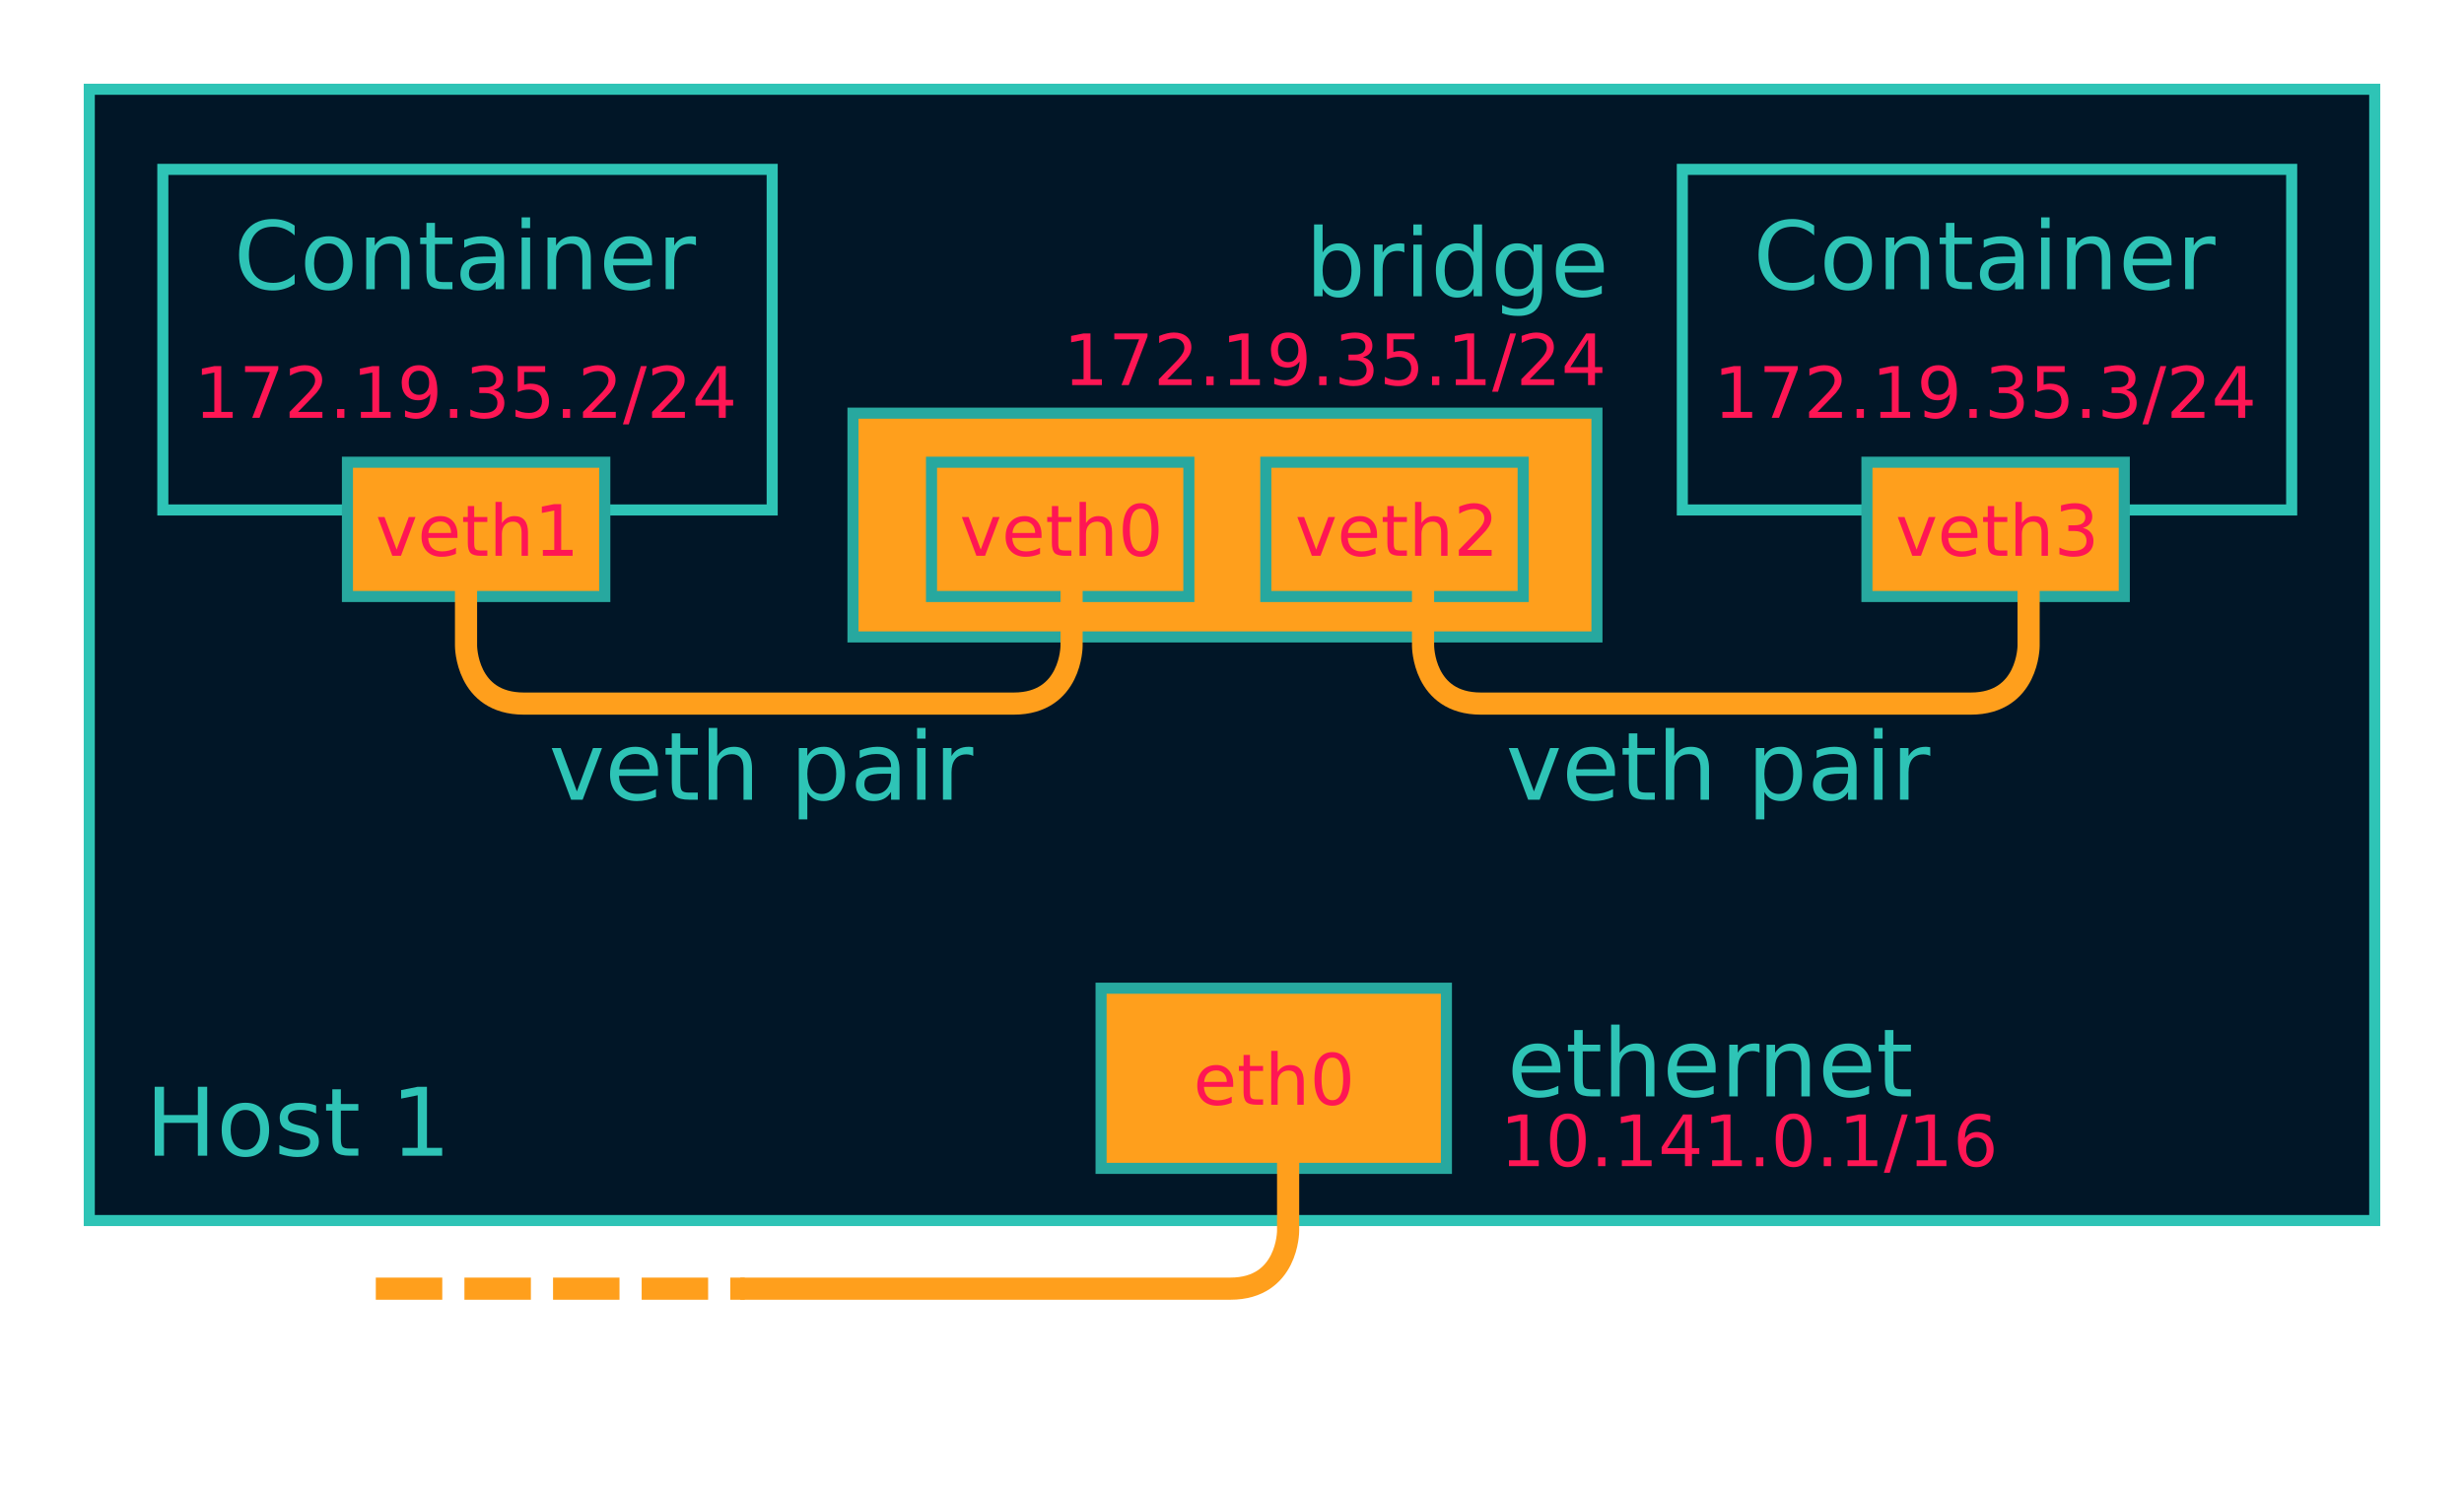 <?xml version="1.0" encoding="UTF-8" standalone="no"?>
<!-- Created with Inkscape (http://www.inkscape.org/) -->

<svg
   xmlns:dc="http://purl.org/dc/elements/1.1/"
   xmlns:cc="http://creativecommons.org/ns#"
   xmlns:rdf="http://www.w3.org/1999/02/22-rdf-syntax-ns#"
   xmlns:svg="http://www.w3.org/2000/svg"
   xmlns="http://www.w3.org/2000/svg"
   xmlns:sodipodi="http://sodipodi.sourceforge.net/DTD/sodipodi-0.dtd"
   xmlns:inkscape="http://www.inkscape.org/namespaces/inkscape"
   width="294.281mm"
   height="179.333mm"
   viewBox="0 0 294.281 179.333"
   version="1.1"
   id="svg5296"
   inkscape:version="0.92.2 5c3e80d, 2017-08-06"
   sodipodi:docname="detail-bridge.svg">
  <defs
     id="defs5290" />
  <sodipodi:namedview
     id="base"
     pagecolor="#ffffff"
     bordercolor="#666666"
     borderopacity="1.0"
     inkscape:pageopacity="0.0"
     inkscape:pageshadow="2"
     inkscape:zoom="0.7"
     inkscape:cx="277.29644"
     inkscape:cy="259.38397"
     inkscape:document-units="mm"
     inkscape:current-layer="layer1"
     showgrid="false"
     inkscape:window-width="1920"
     inkscape:window-height="1016"
     inkscape:window-x="0"
     inkscape:window-y="27"
     inkscape:window-maximized="1"
     fit-margin-top="10"
     fit-margin-left="10"
     fit-margin-right="10"
     fit-margin-bottom="10" />
  <g
     inkscape:label="Layer 1"
     inkscape:groupmode="layer"
     id="layer1"
     transform="translate(1.416,-15.703)">
    <rect
       style="fill:#011627;fill-opacity:1;stroke:#2ec4b6;stroke-width:1.323;stroke-miterlimit:4;stroke-dasharray:none;stroke-opacity:1"
       id="rect5178"
       width="272.958"
       height="135.117"
       x="9.246"
       y="26.364"
       rx="0"
       ry="0" />
    <rect
       y="35.933"
       x="18.032"
       height="40.679"
       width="72.776"
       id="rect5942"
       style="fill:#011627;fill-opacity:1;stroke:#2ec4b6;stroke-width:1.323;stroke-miterlimit:4;stroke-dasharray:none;stroke-opacity:1" />
    <g
       aria-label="Container"
       style="font-style:normal;font-weight:normal;font-size:4.233px;line-height:125%;font-family:sans-serif;letter-spacing:0px;word-spacing:0px;fill:#2ec4b6;fill-opacity:1;stroke:none;stroke-width:0.265px;stroke-linecap:butt;stroke-linejoin:miter;stroke-opacity:1"
       id="text5182">
      <path
         d="m 33.775,42.648 v 1.174 q -0.562,-0.524 -1.202,-0.783 -0.634,-0.259 -1.35,-0.259 -1.411,0 -2.161,0.865 -0.75,0.86 -0.75,2.491 0,1.626 0.75,2.491 0.75,0.86 2.161,0.86 0.717,0 1.35,-0.259 0.639,-0.259 1.202,-0.783 v 1.163 q -0.584,0.397 -1.24,0.595 -0.65,0.198 -1.378,0.198 -1.869,0 -2.943,-1.141 -1.075,-1.147 -1.075,-3.125 0,-1.984 1.075,-3.125 1.075,-1.147 2.943,-1.147 0.739,0 1.389,0.198 0.656,0.193 1.229,0.584 z"
         style="font-style:normal;font-size:11.289px;fill:#2ec4b6;fill-opacity:1;stroke-width:0.265px"
         id="path953" />
      <path
         d="m 37.854,44.782 q -0.816,0 -1.29,0.639 -0.474,0.634 -0.474,1.742 0,1.108 0.469,1.747 0.474,0.634 1.295,0.634 0.81,0 1.284,-0.639 0.474,-0.639 0.474,-1.742 0,-1.097 -0.474,-1.736 -0.474,-0.645 -1.284,-0.645 z m 0,-0.86 q 1.323,0 2.078,0.86 0.755,0.86 0.755,2.381 0,1.516 -0.755,2.381 -0.755,0.86 -2.078,0.86 -1.328,0 -2.084,-0.86 -0.75,-0.865 -0.75,-2.381 0,-1.521 0.75,-2.381 0.755,-0.86 2.084,-0.86 z"
         style="font-style:normal;font-size:11.289px;fill:#2ec4b6;fill-opacity:1;stroke-width:0.265px"
         id="path955" />
      <path
         d="m 47.494,46.518 v 3.726 h -1.014 v -3.693 q 0,-0.876 -0.342,-1.312 -0.342,-0.435 -1.025,-0.435 -0.821,0 -1.295,0.524 -0.474,0.524 -0.474,1.428 v 3.489 h -1.02 v -6.174 h 1.02 v 0.959 q 0.364,-0.557 0.854,-0.832 0.496,-0.276 1.141,-0.276 1.064,0 1.61,0.661 0.546,0.656 0.546,1.935 z"
         style="font-style:normal;font-size:11.289px;fill:#2ec4b6;fill-opacity:1;stroke-width:0.265px"
         id="path957" />
      <path
         d="m 50.532,42.318 v 1.753 h 2.089 v 0.788 h -2.089 v 3.351 q 0,0.755 0.204,0.97 0.209,0.215 0.843,0.215 h 1.042 v 0.849 h -1.042 q -1.174,0 -1.621,-0.435 -0.446,-0.441 -0.446,-1.599 v -3.351 h -0.744 v -0.788 h 0.744 v -1.753 z"
         style="font-style:normal;font-size:11.289px;fill:#2ec4b6;fill-opacity:1;stroke-width:0.265px"
         id="path959" />
      <path
         d="m 56.766,47.141 q -1.229,0 -1.703,0.281 -0.474,0.281 -0.474,0.959 0,0.54 0.353,0.86 0.358,0.314 0.97,0.314 0.843,0 1.35,-0.595 0.513,-0.601 0.513,-1.593 v -0.226 z m 2.023,-0.419 v 3.522 h -1.014 v -0.937 q -0.347,0.562 -0.865,0.832 -0.518,0.265 -1.268,0.265 -0.948,0 -1.51,-0.529 -0.557,-0.535 -0.557,-1.428 0,-1.042 0.695,-1.571 0.7,-0.529 2.084,-0.529 h 1.422 v -0.099 q 0,-0.7 -0.463,-1.08 -0.458,-0.386 -1.29,-0.386 -0.529,0 -1.031,0.127 -0.502,0.127 -0.965,0.38 v -0.937 q 0.557,-0.215 1.08,-0.32 0.524,-0.11 1.02,-0.11 1.339,0 2.001,0.695 0.661,0.695 0.661,2.106 z"
         style="font-style:normal;font-size:11.289px;fill:#2ec4b6;fill-opacity:1;stroke-width:0.265px"
         id="path961" />
      <path
         d="m 60.883,44.07 h 1.014 v 6.174 h -1.014 z m 0,-2.403 h 1.014 v 1.284 h -1.014 z"
         style="font-style:normal;font-size:11.289px;fill:#2ec4b6;fill-opacity:1;stroke-width:0.265px"
         id="path963" />
      <path
         d="m 69.146,46.518 v 3.726 h -1.014 v -3.693 q 0,-0.876 -0.342,-1.312 -0.342,-0.435 -1.025,-0.435 -0.821,0 -1.295,0.524 -0.474,0.524 -0.474,1.428 v 3.489 h -1.02 v -6.174 h 1.02 v 0.959 q 0.364,-0.557 0.854,-0.832 0.496,-0.276 1.141,-0.276 1.064,0 1.61,0.661 0.546,0.656 0.546,1.935 z"
         style="font-style:normal;font-size:11.289px;fill:#2ec4b6;fill-opacity:1;stroke-width:0.265px"
         id="path965" />
      <path
         d="m 76.461,46.904 v 0.496 h -4.663 q 0.066,1.047 0.628,1.599 0.568,0.546 1.576,0.546 0.584,0 1.13,-0.143 0.551,-0.143 1.091,-0.43 v 0.959 q -0.546,0.232 -1.119,0.353 -0.573,0.121 -1.163,0.121 -1.477,0 -2.343,-0.86 -0.86,-0.86 -0.86,-2.326 0,-1.516 0.816,-2.403 0.821,-0.893 2.21,-0.893 1.246,0 1.968,0.805 0.728,0.799 0.728,2.177 z m -1.014,-0.298 q -0.011,-0.832 -0.469,-1.328 -0.452,-0.496 -1.202,-0.496 -0.849,0 -1.362,0.48 -0.507,0.48 -0.584,1.35 z"
         style="font-style:normal;font-size:11.289px;fill:#2ec4b6;fill-opacity:1;stroke-width:0.265px"
         id="path967" />
      <path
         d="m 81.703,45.019 q -0.171,-0.099 -0.375,-0.143 -0.198,-0.05 -0.441,-0.05 -0.86,0 -1.323,0.562 -0.458,0.557 -0.458,1.604 v 3.252 h -1.02 v -6.174 h 1.02 v 0.959 q 0.32,-0.562 0.832,-0.832 0.513,-0.276 1.246,-0.276 0.105,0 0.232,0.017 0.127,0.011 0.281,0.039 z"
         style="font-style:normal;font-size:11.289px;fill:#2ec4b6;fill-opacity:1;stroke-width:0.265px"
         id="path969" />
    </g>
    <g
       aria-label="172.19.35.2/24"
       style="font-style:normal;font-weight:normal;font-size:4.233px;line-height:125%;font-family:sans-serif;letter-spacing:0px;word-spacing:0px;fill:#ff1654;fill-opacity:1;stroke:none;stroke-width:0.265px;stroke-linecap:butt;stroke-linejoin:miter;stroke-opacity:1"
       id="text5176">
      <path
         d="m 22.817,64.902 h 1.364 v -4.709 l -1.484,0.298 v -0.761 l 1.476,-0.298 h 0.835 v 5.469 h 1.364 v 0.703 H 22.817 Z"
         style="font-style:normal;font-size:8.467px;fill:#ff1654;fill-opacity:1;stroke-width:0.265px"
         id="path972" />
      <path
         d="m 27.852,59.433 h 3.969 v 0.356 l -2.241,5.817 h -0.872 l 2.108,-5.469 h -2.964 z"
         style="font-style:normal;font-size:8.467px;fill:#ff1654;fill-opacity:1;stroke-width:0.265px"
         id="path974" />
      <path
         d="m 34.174,64.902 h 2.915 v 0.703 h -3.919 v -0.703 q 0.475,-0.492 1.294,-1.319 0.823,-0.831 1.034,-1.071 0.401,-0.451 0.558,-0.761 0.161,-0.314 0.161,-0.616 0,-0.492 -0.347,-0.802 -0.343,-0.31 -0.897,-0.31 -0.393,0 -0.831,0.136 -0.434,0.136 -0.93,0.413 v -0.843 q 0.504,-0.203 0.943,-0.306 0.438,-0.103 0.802,-0.103 0.959,0 1.53,0.48 0.571,0.48 0.571,1.282 0,0.38 -0.145,0.723 -0.141,0.339 -0.517,0.802 -0.103,0.12 -0.657,0.695 -0.554,0.571 -1.563,1.6 z"
         style="font-style:normal;font-size:8.467px;fill:#ff1654;fill-opacity:1;stroke-width:0.265px"
         id="path976" />
      <path
         d="m 38.845,64.555 h 0.872 v 1.05 h -0.872 z"
         style="font-style:normal;font-size:8.467px;fill:#ff1654;fill-opacity:1;stroke-width:0.265px"
         id="path978" />
      <path
         d="m 41.685,64.902 h 1.364 V 60.193 L 41.565,60.491 v -0.761 l 1.476,-0.298 h 0.835 v 5.469 h 1.364 v 0.703 h -3.555 z"
         style="font-style:normal;font-size:8.467px;fill:#ff1654;fill-opacity:1;stroke-width:0.265px"
         id="path980" />
      <path
         d="m 46.956,65.477 v -0.761 q 0.314,0.149 0.637,0.227 0.322,0.079 0.633,0.079 0.827,0 1.261,-0.554 0.438,-0.558 0.5,-1.691 -0.24,0.356 -0.608,0.546 -0.368,0.19 -0.814,0.19 -0.926,0 -1.468,-0.558 -0.537,-0.562 -0.537,-1.534 0,-0.951 0.562,-1.525 0.562,-0.575 1.497,-0.575 1.071,0 1.633,0.823 0.566,0.819 0.566,2.381 0,1.459 -0.695,2.332 -0.69,0.868 -1.86,0.868 -0.314,0 -0.637,-0.062 -0.322,-0.062 -0.67,-0.186 z m 1.662,-2.617 q 0.562,0 0.889,-0.384 0.331,-0.384 0.331,-1.054 0,-0.666 -0.331,-1.05 -0.327,-0.389 -0.889,-0.389 -0.562,0 -0.893,0.389 -0.327,0.384 -0.327,1.05 0,0.67 0.327,1.054 0.331,0.384 0.893,0.384 z"
         style="font-style:normal;font-size:8.467px;fill:#ff1654;fill-opacity:1;stroke-width:0.265px"
         id="path982" />
      <path
         d="m 52.322,64.555 h 0.872 v 1.05 h -0.872 z"
         style="font-style:normal;font-size:8.467px;fill:#ff1654;fill-opacity:1;stroke-width:0.265px"
         id="path984" />
      <path
         d="m 57.548,62.277 q 0.599,0.128 0.934,0.533 0.339,0.405 0.339,1 0,0.914 -0.628,1.414 -0.628,0.5 -1.786,0.5 -0.389,0 -0.802,-0.079 -0.409,-0.074 -0.847,-0.227 v -0.806 q 0.347,0.203 0.761,0.306 0.413,0.103 0.864,0.103 0.785,0 1.195,-0.31 0.413,-0.31 0.413,-0.901 0,-0.546 -0.384,-0.852 -0.38,-0.31 -1.062,-0.31 h -0.719 v -0.686 h 0.752 q 0.616,0 0.943,-0.244 0.327,-0.248 0.327,-0.711 0,-0.475 -0.339,-0.728 -0.335,-0.256 -0.963,-0.256 -0.343,0 -0.736,0.074 -0.393,0.074 -0.864,0.232 v -0.744 q 0.475,-0.132 0.889,-0.198 0.418,-0.066 0.785,-0.066 0.951,0 1.505,0.434 0.554,0.43 0.554,1.166 0,0.513 -0.294,0.868 -0.294,0.351 -0.835,0.488 z"
         style="font-style:normal;font-size:8.467px;fill:#ff1654;fill-opacity:1;stroke-width:0.265px"
         id="path986" />
      <path
         d="m 60.417,59.433 h 3.278 v 0.703 h -2.514 v 1.513 q 0.182,-0.062 0.364,-0.091 0.182,-0.033 0.364,-0.033 1.034,0 1.637,0.566 0.604,0.566 0.604,1.534 0,0.996 -0.62,1.55 -0.62,0.55 -1.749,0.55 -0.389,0 -0.794,-0.066 -0.401,-0.066 -0.831,-0.198 v -0.839 q 0.372,0.203 0.769,0.302 0.397,0.099 0.839,0.099 0.715,0 1.133,-0.376 0.418,-0.376 0.418,-1.021 0,-0.645 -0.418,-1.021 -0.418,-0.376 -1.133,-0.376 -0.335,0 -0.67,0.074 -0.331,0.074 -0.678,0.232 z"
         style="font-style:normal;font-size:8.467px;fill:#ff1654;fill-opacity:1;stroke-width:0.265px"
         id="path988" />
      <path
         d="m 65.8,64.555 h 0.872 v 1.05 h -0.872 z"
         style="font-style:normal;font-size:8.467px;fill:#ff1654;fill-opacity:1;stroke-width:0.265px"
         id="path990" />
      <path
         d="m 69.214,64.902 h 2.915 v 0.703 h -3.919 v -0.703 q 0.475,-0.492 1.294,-1.319 0.823,-0.831 1.034,-1.071 0.401,-0.451 0.558,-0.761 0.161,-0.314 0.161,-0.616 0,-0.492 -0.347,-0.802 -0.343,-0.31 -0.897,-0.31 -0.393,0 -0.831,0.136 -0.434,0.136 -0.93,0.413 v -0.843 q 0.504,-0.203 0.943,-0.306 0.438,-0.103 0.802,-0.103 0.959,0 1.53,0.48 0.571,0.48 0.571,1.282 0,0.38 -0.145,0.723 -0.141,0.339 -0.517,0.802 -0.103,0.12 -0.657,0.695 -0.554,0.571 -1.563,1.6 z"
         style="font-style:normal;font-size:8.467px;fill:#ff1654;fill-opacity:1;stroke-width:0.265px"
         id="path992" />
      <path
         d="m 75.13,59.433 h 0.703 l -2.15,6.958 h -0.703 z"
         style="font-style:normal;font-size:8.467px;fill:#ff1654;fill-opacity:1;stroke-width:0.265px"
         id="path994" />
      <path
         d="m 77.466,64.902 h 2.915 v 0.703 h -3.919 v -0.703 q 0.475,-0.492 1.294,-1.319 0.823,-0.831 1.034,-1.071 0.401,-0.451 0.558,-0.761 0.161,-0.314 0.161,-0.616 0,-0.492 -0.347,-0.802 -0.343,-0.31 -0.897,-0.31 -0.393,0 -0.831,0.136 -0.434,0.136 -0.93,0.413 v -0.843 q 0.504,-0.203 0.943,-0.306 0.438,-0.103 0.802,-0.103 0.959,0 1.53,0.48 0.571,0.48 0.571,1.282 0,0.38 -0.145,0.723 -0.141,0.339 -0.517,0.802 -0.103,0.12 -0.657,0.695 -0.554,0.571 -1.563,1.6 z"
         style="font-style:normal;font-size:8.467px;fill:#ff1654;fill-opacity:1;stroke-width:0.265px"
         id="path996" />
      <path
         d="m 84.432,60.16 -2.108,3.295 h 2.108 z m -0.219,-0.728 h 1.05 v 4.022 h 0.881 v 0.695 H 85.263 V 65.605 H 84.432 V 64.15 H 81.646 v -0.806 z"
         style="font-style:normal;font-size:8.467px;fill:#ff1654;fill-opacity:1;stroke-width:0.265px"
         id="path998" />
    </g>
    <path
       style="fill:#ff9f1c;fill-opacity:1;stroke:#27a89f;stroke-width:1.323;stroke-miterlimit:4;stroke-dasharray:none;stroke-dashoffset:0;stroke-opacity:1"
       d="M 40.08,70.911 H 70.816 V 86.947 H 40.08 Z"
       id="rect5898" />
    <g
       aria-label="veth1"
       style="font-style:normal;font-weight:normal;font-size:8.467px;line-height:125%;font-family:sans-serif;letter-spacing:0px;word-spacing:0px;fill:#ff1654;fill-opacity:1;stroke:none;stroke-width:2.646;stroke-linecap:butt;stroke-linejoin:miter;stroke-miterlimit:4;stroke-dasharray:none;stroke-opacity:1"
       id="text5902">
      <path
         d="m 43.703,77.455 h 0.806 l 1.447,3.886 1.447,-3.886 h 0.806 l -1.736,4.63 h -1.034 z"
         style="font-style:normal;font-size:8.467px;fill:#ff1654;fill-opacity:1;stroke-width:2.646;stroke-miterlimit:4;stroke-dasharray:none"
         id="path1224" />
      <path
         d="m 53.219,79.58 v 0.372 h -3.497 q 0.05,0.785 0.471,1.199 0.426,0.409 1.182,0.409 0.438,0 0.847,-0.107 0.413,-0.107 0.819,-0.322 v 0.719 q -0.409,0.174 -0.839,0.265 -0.43,0.091 -0.872,0.091 -1.108,0 -1.757,-0.645 -0.645,-0.645 -0.645,-1.745 0,-1.137 0.612,-1.802 0.616,-0.67 1.658,-0.67 0.934,0 1.476,0.604 0.546,0.599 0.546,1.633 z m -0.761,-0.223 q -0.008,-0.624 -0.351,-0.996 -0.339,-0.372 -0.901,-0.372 -0.637,0 -1.021,0.36 -0.38,0.36 -0.438,1.013 z"
         style="font-style:normal;font-size:8.467px;fill:#ff1654;fill-opacity:1;stroke-width:2.646;stroke-miterlimit:4;stroke-dasharray:none"
         id="path1226" />
      <path
         d="m 55.22,76.141 v 1.315 h 1.567 v 0.591 h -1.567 v 2.514 q 0,0.566 0.153,0.728 0.157,0.161 0.633,0.161 h 0.781 v 0.637 H 56.006 q -0.881,0 -1.215,-0.327 -0.335,-0.331 -0.335,-1.199 V 78.047 h -0.558 v -0.591 h 0.558 v -1.315 z"
         style="font-style:normal;font-size:8.467px;fill:#ff1654;fill-opacity:1;stroke-width:2.646;stroke-miterlimit:4;stroke-dasharray:none"
         id="path1228" />
      <path
         d="m 61.641,79.291 v 2.795 h -0.761 v -2.77 q 0,-0.657 -0.256,-0.984 -0.256,-0.327 -0.769,-0.327 -0.616,0 -0.972,0.393 -0.356,0.393 -0.356,1.071 v 2.617 H 57.763 v -6.433 h 0.765 v 2.522 q 0.273,-0.418 0.641,-0.624 0.372,-0.207 0.856,-0.207 0.798,0 1.207,0.496 0.409,0.492 0.409,1.451 z"
         style="font-style:normal;font-size:8.467px;fill:#ff1654;fill-opacity:1;stroke-width:2.646;stroke-miterlimit:4;stroke-dasharray:none"
         id="path1230" />
      <path
         d="m 63.418,81.383 h 1.364 v -4.709 l -1.484,0.298 v -0.761 l 1.476,-0.298 h 0.835 v 5.469 h 1.364 v 0.703 h -3.555 z"
         style="font-style:normal;font-size:8.467px;fill:#ff1654;fill-opacity:1;stroke-width:2.646;stroke-miterlimit:4;stroke-dasharray:none"
         id="path1232" />
    </g>
    <rect
       style="fill:#ff9f1c;fill-opacity:1;stroke:#27a89f;stroke-width:1.323;stroke-miterlimit:4;stroke-dasharray:none;stroke-dashoffset:0;stroke-opacity:1"
       id="rect5973"
       width="88.852"
       height="26.727"
       x="100.458"
       y="65.05" />
    <rect
       y="70.911"
       x="109.837"
       height="16.036"
       width="30.736"
       id="rect5904"
       style="fill:#ff9f1c;fill-opacity:1;stroke:#27a89f;stroke-width:1.323;stroke-miterlimit:4;stroke-dasharray:none;stroke-dashoffset:0;stroke-opacity:1" />
    <g
       aria-label="veth0"
       style="font-style:normal;font-weight:normal;font-size:8.467px;line-height:125%;font-family:sans-serif;letter-spacing:0px;word-spacing:0px;fill:#ff1654;fill-opacity:1;stroke:none;stroke-width:2.646;stroke-linecap:butt;stroke-linejoin:miter;stroke-miterlimit:4;stroke-dasharray:none;stroke-opacity:1"
       id="text5908">
      <path
         d="m 113.46,77.455 h 0.806 l 1.447,3.886 1.447,-3.886 h 0.806 l -1.736,4.63 h -1.034 z"
         style="font-style:normal;font-size:8.467px;fill:#ff1654;fill-opacity:1;stroke-width:2.646;stroke-miterlimit:4;stroke-dasharray:none"
         id="path1002" />
      <path
         d="m 122.977,79.58 v 0.372 h -3.497 q 0.05,0.785 0.471,1.199 0.426,0.409 1.182,0.409 0.438,0 0.847,-0.107 0.413,-0.107 0.819,-0.322 v 0.719 q -0.409,0.174 -0.839,0.265 -0.43,0.091 -0.872,0.091 -1.108,0 -1.757,-0.645 -0.645,-0.645 -0.645,-1.745 0,-1.137 0.612,-1.802 0.616,-0.67 1.658,-0.67 0.934,0 1.476,0.604 0.546,0.599 0.546,1.633 z m -0.761,-0.223 q -0.008,-0.624 -0.351,-0.996 -0.339,-0.372 -0.901,-0.372 -0.637,0 -1.021,0.36 -0.38,0.36 -0.438,1.013 z"
         style="font-style:normal;font-size:8.467px;fill:#ff1654;fill-opacity:1;stroke-width:2.646;stroke-miterlimit:4;stroke-dasharray:none"
         id="path1004" />
      <path
         d="m 124.978,76.141 v 1.315 h 1.567 v 0.591 h -1.567 v 2.514 q 0,0.566 0.153,0.728 0.157,0.161 0.633,0.161 h 0.781 v 0.637 h -0.781 q -0.881,0 -1.215,-0.327 -0.335,-0.331 -0.335,-1.199 V 78.047 h -0.558 v -0.591 h 0.558 v -1.315 z"
         style="font-style:normal;font-size:8.467px;fill:#ff1654;fill-opacity:1;stroke-width:2.646;stroke-miterlimit:4;stroke-dasharray:none"
         id="path1006" />
      <path
         d="m 131.398,79.291 v 2.795 h -0.761 v -2.77 q 0,-0.657 -0.256,-0.984 -0.256,-0.327 -0.769,-0.327 -0.616,0 -0.972,0.393 -0.356,0.393 -0.356,1.071 v 2.617 h -0.765 v -6.433 h 0.765 v 2.522 q 0.273,-0.418 0.641,-0.624 0.372,-0.207 0.856,-0.207 0.798,0 1.207,0.496 0.409,0.492 0.409,1.451 z"
         style="font-style:normal;font-size:8.467px;fill:#ff1654;fill-opacity:1;stroke-width:2.646;stroke-miterlimit:4;stroke-dasharray:none"
         id="path1008" />
      <path
         d="m 134.817,76.463 q -0.645,0 -0.972,0.637 -0.322,0.633 -0.322,1.906 0,1.269 0.322,1.906 0.327,0.633 0.972,0.633 0.649,0 0.972,-0.633 0.327,-0.637 0.327,-1.906 0,-1.273 -0.327,-1.906 -0.322,-0.637 -0.972,-0.637 z m 0,-0.661 q 1.038,0 1.583,0.823 0.55,0.819 0.55,2.381 0,1.559 -0.55,2.381 -0.546,0.819 -1.583,0.819 -1.038,0 -1.587,-0.819 -0.546,-0.823 -0.546,-2.381 0,-1.563 0.546,-2.381 0.55,-0.823 1.587,-0.823 z"
         style="font-style:normal;font-size:8.467px;fill:#ff1654;fill-opacity:1;stroke-width:2.646;stroke-miterlimit:4;stroke-dasharray:none"
         id="path1010" />
    </g>
    <path
       style="fill:none;fill-rule:evenodd;stroke:#ff9f1c;stroke-width:2.646;stroke-linecap:butt;stroke-linejoin:miter;stroke-miterlimit:4;stroke-dasharray:none;stroke-opacity:1"
       d="m 54.243,84.06 v 8.779 c 0,0 0,6.898 6.898,6.898 21.461,0 37.063,0 58.524,0 6.898,0 6.898,-6.898 6.898,-6.898 v -8.779"
       id="path5256"
       inkscape:connector-curvature="0"
       sodipodi:nodetypes="cccccc" />
    <g
       aria-label="veth pair"
       style="font-style:normal;font-weight:normal;font-size:4.233px;line-height:125%;font-family:sans-serif;letter-spacing:0px;word-spacing:0px;fill:#2ec4b6;fill-opacity:1;stroke:none;stroke-width:0.265px;stroke-linecap:butt;stroke-linejoin:miter;stroke-opacity:1"
       id="text5965">
      <path
         d="m 64.478,105.046 h 1.075 l 1.929,5.181 1.929,-5.181 h 1.075 l -2.315,6.174 h -1.378 z"
         style="font-style:normal;font-size:11.289px;fill:#2ec4b6;fill-opacity:1;stroke-width:0.265px"
         id="path1024" />
      <path
         d="m 77.167,107.879 v 0.496 h -4.663 q 0.066,1.047 0.628,1.599 0.568,0.546 1.576,0.546 0.584,0 1.13,-0.143 0.551,-0.143 1.091,-0.43 v 0.959 q -0.546,0.232 -1.119,0.353 -0.573,0.121 -1.163,0.121 -1.477,0 -2.343,-0.86 -0.86,-0.86 -0.86,-2.326 0,-1.516 0.816,-2.403 0.821,-0.893 2.21,-0.893 1.246,0 1.968,0.805 0.728,0.799 0.728,2.177 z m -1.014,-0.298 q -0.011,-0.832 -0.469,-1.328 -0.452,-0.496 -1.202,-0.496 -0.849,0 -1.362,0.48 -0.507,0.48 -0.584,1.35 z"
         style="font-style:normal;font-size:11.289px;fill:#2ec4b6;fill-opacity:1;stroke-width:0.265px"
         id="path1026" />
      <path
         d="m 79.835,103.293 v 1.753 h 2.089 v 0.788 h -2.089 v 3.351 q 0,0.755 0.204,0.97 0.209,0.215 0.843,0.215 h 1.042 v 0.849 h -1.042 q -1.174,0 -1.621,-0.435 -0.446,-0.441 -0.446,-1.599 v -3.351 h -0.744 v -0.788 h 0.744 v -1.753 z"
         style="font-style:normal;font-size:11.289px;fill:#2ec4b6;fill-opacity:1;stroke-width:0.265px"
         id="path1028" />
      <path
         d="m 88.396,107.493 v 3.726 h -1.014 v -3.693 q 0,-0.876 -0.342,-1.312 -0.342,-0.435 -1.025,-0.435 -0.821,0 -1.295,0.524 -0.474,0.524 -0.474,1.428 v 3.489 h -1.02 v -8.577 h 1.02 v 3.362 q 0.364,-0.557 0.854,-0.832 0.496,-0.276 1.141,-0.276 1.064,0 1.61,0.661 0.546,0.656 0.546,1.935 z"
         style="font-style:normal;font-size:11.289px;fill:#2ec4b6;fill-opacity:1;stroke-width:0.265px"
         id="path1030" />
      <path
         d="m 95.005,110.293 v 3.274 h -1.02 v -8.522 h 1.02 v 0.937 q 0.32,-0.551 0.805,-0.816 0.491,-0.27 1.169,-0.27 1.124,0 1.825,0.893 0.706,0.893 0.706,2.348 0,1.455 -0.706,2.348 -0.7,0.893 -1.825,0.893 -0.678,0 -1.169,-0.265 -0.485,-0.27 -0.805,-0.821 z m 3.451,-2.155 q 0,-1.119 -0.463,-1.753 -0.458,-0.639 -1.262,-0.639 -0.805,0 -1.268,0.639 -0.458,0.634 -0.458,1.753 0,1.119 0.458,1.758 0.463,0.634 1.268,0.634 0.805,0 1.262,-0.634 0.463,-0.639 0.463,-1.758 z"
         style="font-style:normal;font-size:11.289px;fill:#2ec4b6;fill-opacity:1;stroke-width:0.265px"
         id="path1032" />
      <path
         d="m 103.995,108.116 q -1.229,0 -1.703,0.281 -0.474,0.281 -0.474,0.959 0,0.54 0.353,0.86 0.358,0.314 0.97,0.314 0.843,0 1.35,-0.595 0.513,-0.601 0.513,-1.593 v -0.226 z m 2.023,-0.419 v 3.522 h -1.014 v -0.937 q -0.347,0.562 -0.865,0.832 -0.518,0.265 -1.268,0.265 -0.948,0 -1.51,-0.529 -0.557,-0.535 -0.557,-1.428 0,-1.042 0.695,-1.571 0.7,-0.529 2.084,-0.529 h 1.422 v -0.099 q 0,-0.7 -0.463,-1.08 -0.458,-0.386 -1.29,-0.386 -0.529,0 -1.031,0.127 -0.502,0.127 -0.965,0.38 v -0.937 q 0.557,-0.215 1.08,-0.32 0.524,-0.11 1.02,-0.11 1.339,0 2.001,0.695 0.661,0.695 0.661,2.106 z"
         style="font-style:normal;font-size:11.289px;fill:#2ec4b6;fill-opacity:1;stroke-width:0.265px"
         id="path1034" />
      <path
         d="m 108.113,105.046 h 1.014 v 6.174 h -1.014 z m 0,-2.403 h 1.014 v 1.284 h -1.014 z"
         style="font-style:normal;font-size:11.289px;fill:#2ec4b6;fill-opacity:1;stroke-width:0.265px"
         id="path1036" />
      <path
         d="m 114.821,105.994 q -0.171,-0.099 -0.375,-0.143 -0.198,-0.05 -0.441,-0.05 -0.86,0 -1.323,0.562 -0.458,0.557 -0.458,1.604 v 3.252 h -1.02 v -6.174 h 1.02 v 0.959 q 0.32,-0.562 0.832,-0.832 0.513,-0.276 1.246,-0.276 0.105,0 0.232,0.017 0.127,0.011 0.281,0.039 z"
         style="font-style:normal;font-size:11.289px;fill:#2ec4b6;fill-opacity:1;stroke-width:0.265px"
         id="path1038" />
    </g>
    <rect
       style="fill:#ff9f1c;fill-opacity:1;stroke:#27a89f;stroke-width:1.323;stroke-miterlimit:4;stroke-dasharray:none;stroke-dashoffset:0;stroke-opacity:1"
       id="rect5967"
       width="30.736"
       height="16.036"
       x="149.762"
       y="70.911" />
    <g
       aria-label="veth2"
       style="font-style:normal;font-weight:normal;font-size:8.467px;line-height:125%;font-family:sans-serif;letter-spacing:0px;word-spacing:0px;fill:#ff1654;fill-opacity:1;stroke:none;stroke-width:2.646;stroke-linecap:butt;stroke-linejoin:miter;stroke-miterlimit:4;stroke-dasharray:none;stroke-opacity:1"
       id="text5971">
      <path
         d="m 153.528,77.455 h 0.806 l 1.447,3.886 1.447,-3.886 h 0.806 l -1.736,4.63 h -1.034 z"
         style="font-style:normal;font-size:8.467px;fill:#ff1654;fill-opacity:1;stroke-width:2.646;stroke-miterlimit:4;stroke-dasharray:none"
         id="path1013" />
      <path
         d="m 163.045,79.58 v 0.372 h -3.497 q 0.05,0.785 0.471,1.199 0.426,0.409 1.182,0.409 0.438,0 0.848,-0.107 0.413,-0.107 0.819,-0.322 v 0.719 q -0.409,0.174 -0.839,0.265 -0.43,0.091 -0.872,0.091 -1.108,0 -1.757,-0.645 -0.645,-0.645 -0.645,-1.745 0,-1.137 0.612,-1.802 0.616,-0.67 1.658,-0.67 0.934,0 1.476,0.604 0.546,0.599 0.546,1.633 z m -0.761,-0.223 q -0.008,-0.624 -0.351,-0.996 -0.339,-0.372 -0.901,-0.372 -0.637,0 -1.021,0.36 -0.38,0.36 -0.438,1.013 z"
         style="font-style:normal;font-size:8.467px;fill:#ff1654;fill-opacity:1;stroke-width:2.646;stroke-miterlimit:4;stroke-dasharray:none"
         id="path1015" />
      <path
         d="m 165.046,76.141 v 1.315 h 1.567 v 0.591 h -1.567 v 2.514 q 0,0.566 0.153,0.728 0.157,0.161 0.633,0.161 h 0.781 v 0.637 h -0.781 q -0.881,0 -1.215,-0.327 -0.335,-0.331 -0.335,-1.199 V 78.047 h -0.558 v -0.591 h 0.558 v -1.315 z"
         style="font-style:normal;font-size:8.467px;fill:#ff1654;fill-opacity:1;stroke-width:2.646;stroke-miterlimit:4;stroke-dasharray:none"
         id="path1017" />
      <path
         d="m 171.466,79.291 v 2.795 h -0.761 v -2.77 q 0,-0.657 -0.256,-0.984 -0.256,-0.327 -0.769,-0.327 -0.616,0 -0.972,0.393 -0.356,0.393 -0.356,1.071 v 2.617 h -0.765 v -6.433 h 0.765 v 2.522 q 0.273,-0.418 0.641,-0.624 0.372,-0.207 0.856,-0.207 0.798,0 1.207,0.496 0.409,0.492 0.409,1.451 z"
         style="font-style:normal;font-size:8.467px;fill:#ff1654;fill-opacity:1;stroke-width:2.646;stroke-miterlimit:4;stroke-dasharray:none"
         id="path1019" />
      <path
         d="m 173.818,81.383 h 2.915 v 0.703 h -3.919 V 81.383 q 0.475,-0.492 1.294,-1.319 0.823,-0.831 1.034,-1.071 0.401,-0.451 0.558,-0.761 0.161,-0.314 0.161,-0.616 0,-0.492 -0.347,-0.802 -0.343,-0.31 -0.897,-0.31 -0.393,0 -0.831,0.136 -0.434,0.136 -0.93,0.413 v -0.843 q 0.504,-0.203 0.943,-0.306 0.438,-0.103 0.802,-0.103 0.959,0 1.53,0.48 0.571,0.48 0.571,1.282 0,0.38 -0.145,0.723 -0.141,0.339 -0.517,0.802 -0.103,0.12 -0.657,0.695 -0.554,0.571 -1.563,1.6 z"
         style="font-style:normal;font-size:8.467px;fill:#ff1654;fill-opacity:1;stroke-width:2.646;stroke-miterlimit:4;stroke-dasharray:none"
         id="path1021" />
    </g>
    <g
       aria-label="bridge"
       style="font-style:normal;font-weight:normal;font-size:4.233px;line-height:125%;font-family:sans-serif;letter-spacing:0px;word-spacing:0px;fill:#2ec4b6;fill-opacity:1;stroke:none;stroke-width:0.265px;stroke-linecap:butt;stroke-linejoin:miter;stroke-opacity:1"
       id="text5977">
      <path
         d="m 159.997,48.007 q 0,-1.119 -0.463,-1.753 -0.458,-0.639 -1.262,-0.639 -0.805,0 -1.268,0.639 -0.458,0.634 -0.458,1.753 0,1.119 0.458,1.758 0.463,0.634 1.268,0.634 0.805,0 1.262,-0.634 0.463,-0.639 0.463,-1.758 z m -3.451,-2.155 q 0.32,-0.551 0.805,-0.816 0.491,-0.27 1.169,-0.27 1.124,0 1.825,0.893 0.706,0.893 0.706,2.348 0,1.455 -0.706,2.348 -0.7,0.893 -1.825,0.893 -0.678,0 -1.169,-0.265 -0.485,-0.27 -0.805,-0.821 v 0.926 h -1.02 v -8.577 h 1.02 z"
         style="font-style:normal;font-size:11.289px;fill:#2ec4b6;fill-opacity:1;stroke-width:0.265px"
         id="path1152" />
      <path
         d="m 166.309,45.863 q -0.171,-0.099 -0.375,-0.143 -0.198,-0.05 -0.441,-0.05 -0.86,0 -1.323,0.562 -0.458,0.557 -0.458,1.604 v 3.252 h -1.02 v -6.174 h 1.02 v 0.959 q 0.32,-0.562 0.832,-0.832 0.513,-0.276 1.246,-0.276 0.105,0 0.232,0.017 0.127,0.011 0.281,0.039 z"
         style="font-style:normal;font-size:11.289px;fill:#2ec4b6;fill-opacity:1;stroke-width:0.265px"
         id="path1154" />
      <path
         d="m 167.384,44.915 h 1.014 v 6.174 h -1.014 z m 0,-2.403 h 1.014 v 1.284 h -1.014 z"
         style="font-style:normal;font-size:11.289px;fill:#2ec4b6;fill-opacity:1;stroke-width:0.265px"
         id="path1156" />
      <path
         d="m 174.577,45.852 v -3.34 h 1.014 v 8.577 h -1.014 v -0.926 q -0.32,0.551 -0.81,0.821 -0.485,0.265 -1.169,0.265 -1.119,0 -1.825,-0.893 -0.7,-0.893 -0.7,-2.348 0,-1.455 0.7,-2.348 0.706,-0.893 1.825,-0.893 0.683,0 1.169,0.27 0.491,0.265 0.81,0.816 z m -3.456,2.155 q 0,1.119 0.458,1.758 0.463,0.634 1.268,0.634 0.805,0 1.268,-0.634 0.463,-0.639 0.463,-1.758 0,-1.119 -0.463,-1.753 -0.463,-0.639 -1.268,-0.639 -0.805,0 -1.268,0.639 -0.458,0.634 -0.458,1.753 z"
         style="font-style:normal;font-size:11.289px;fill:#2ec4b6;fill-opacity:1;stroke-width:0.265px"
         id="path1158" />
      <path
         d="m 181.743,47.93 q 0,-1.102 -0.458,-1.709 -0.452,-0.606 -1.273,-0.606 -0.816,0 -1.273,0.606 -0.452,0.606 -0.452,1.709 0,1.097 0.452,1.703 0.458,0.606 1.273,0.606 0.821,0 1.273,-0.606 0.458,-0.606 0.458,-1.703 z m 1.014,2.392 q 0,1.576 -0.7,2.343 -0.7,0.772 -2.144,0.772 -0.535,0 -1.009,-0.083 -0.474,-0.077 -0.921,-0.243 v -0.987 q 0.446,0.243 0.882,0.358 0.435,0.116 0.887,0.116 0.998,0 1.494,-0.524 0.496,-0.518 0.496,-1.571 v -0.502 q -0.314,0.546 -0.805,0.816 -0.491,0.27 -1.174,0.27 -1.135,0 -1.83,-0.865 -0.695,-0.865 -0.695,-2.293 0,-1.433 0.695,-2.299 0.695,-0.865 1.83,-0.865 0.684,0 1.174,0.27 0.491,0.27 0.805,0.816 v -0.937 h 1.014 z"
         style="font-style:normal;font-size:11.289px;fill:#2ec4b6;fill-opacity:1;stroke-width:0.265px"
         id="path1160" />
      <path
         d="m 190.127,47.748 v 0.496 h -4.663 q 0.066,1.047 0.628,1.599 0.568,0.546 1.576,0.546 0.584,0 1.13,-0.143 0.551,-0.143 1.091,-0.43 v 0.959 q -0.546,0.232 -1.119,0.353 -0.573,0.121 -1.163,0.121 -1.477,0 -2.343,-0.86 -0.86,-0.86 -0.86,-2.326 0,-1.516 0.816,-2.403 0.821,-0.893 2.21,-0.893 1.246,0 1.968,0.805 0.728,0.799 0.728,2.177 z m -1.014,-0.298 q -0.011,-0.832 -0.469,-1.328 -0.452,-0.496 -1.202,-0.496 -0.849,0 -1.361,0.48 -0.507,0.48 -0.584,1.35 z"
         style="font-style:normal;font-size:11.289px;fill:#2ec4b6;fill-opacity:1;stroke-width:0.265px"
         id="path1162" />
    </g>
    <rect
       y="133.732"
       x="130.087"
       height="21.519"
       width="41.245"
       id="rect5979"
       style="fill:#ff9f1c;fill-opacity:1;stroke:#27a89f;stroke-width:1.323;stroke-miterlimit:4;stroke-dasharray:none;stroke-dashoffset:0;stroke-opacity:1" />
    <g
       aria-label="eth0"
       style="font-style:normal;font-weight:normal;font-size:8.467px;line-height:125%;font-family:sans-serif;letter-spacing:0px;word-spacing:0px;fill:#ff1654;fill-opacity:1;stroke:none;stroke-width:2.646;stroke-linecap:butt;stroke-linejoin:miter;stroke-miterlimit:4;stroke-dasharray:none;stroke-opacity:1"
       id="text5983">
      <path
         d="m 145.868,145.143 v 0.372 h -3.497 q 0.05,0.785 0.471,1.199 0.426,0.409 1.182,0.409 0.438,0 0.847,-0.107 0.413,-0.107 0.819,-0.322 v 0.719 q -0.409,0.174 -0.839,0.265 -0.43,0.091 -0.872,0.091 -1.108,0 -1.757,-0.645 -0.645,-0.645 -0.645,-1.745 0,-1.137 0.612,-1.802 0.616,-0.67 1.658,-0.67 0.934,0 1.476,0.604 0.546,0.599 0.546,1.633 z m -0.761,-0.223 q -0.008,-0.624 -0.351,-0.996 -0.339,-0.372 -0.901,-0.372 -0.637,0 -1.021,0.36 -0.38,0.36 -0.438,1.013 z"
         style="font-style:normal;font-size:8.467px;fill:#ff1654;fill-opacity:1;stroke-width:2.646;stroke-miterlimit:4;stroke-dasharray:none"
         id="path1053" />
      <path
         d="m 147.869,141.704 v 1.315 h 1.567 v 0.591 h -1.567 v 2.514 q 0,0.566 0.153,0.728 0.157,0.161 0.633,0.161 h 0.781 v 0.637 h -0.781 q -0.881,0 -1.215,-0.327 -0.335,-0.331 -0.335,-1.199 v -2.514 h -0.558 v -0.591 h 0.558 v -1.315 z"
         style="font-style:normal;font-size:8.467px;fill:#ff1654;fill-opacity:1;stroke-width:2.646;stroke-miterlimit:4;stroke-dasharray:none"
         id="path1055" />
      <path
         d="m 154.289,144.854 v 2.795 h -0.761 v -2.77 q 0,-0.657 -0.256,-0.984 -0.256,-0.327 -0.769,-0.327 -0.616,0 -0.972,0.393 -0.356,0.393 -0.356,1.071 v 2.617 h -0.765 v -6.433 h 0.765 v 2.522 q 0.273,-0.418 0.641,-0.624 0.372,-0.207 0.856,-0.207 0.798,0 1.207,0.496 0.409,0.492 0.409,1.451 z"
         style="font-style:normal;font-size:8.467px;fill:#ff1654;fill-opacity:1;stroke-width:2.646;stroke-miterlimit:4;stroke-dasharray:none"
         id="path1057" />
      <path
         d="m 157.708,142.026 q -0.645,0 -0.972,0.637 -0.322,0.633 -0.322,1.906 0,1.269 0.322,1.906 0.327,0.633 0.972,0.633 0.649,0 0.972,-0.633 0.327,-0.637 0.327,-1.906 0,-1.273 -0.327,-1.906 -0.322,-0.637 -0.972,-0.637 z m 0,-0.661 q 1.038,0 1.583,0.823 0.55,0.819 0.55,2.381 0,1.559 -0.55,2.381 -0.546,0.819 -1.583,0.819 -1.038,0 -1.587,-0.819 -0.546,-0.823 -0.546,-2.381 0,-1.563 0.546,-2.381 0.55,-0.823 1.587,-0.823 z"
         style="font-style:normal;font-size:8.467px;fill:#ff1654;fill-opacity:1;stroke-width:2.646;stroke-miterlimit:4;stroke-dasharray:none"
         id="path1059" />
    </g>
    <g
       aria-label="172.19.35.1/24"
       style="font-style:normal;font-weight:normal;font-size:4.233px;line-height:125%;font-family:sans-serif;letter-spacing:0px;word-spacing:0px;fill:#ff1654;fill-opacity:1;stroke:none;stroke-width:0.265px;stroke-linecap:butt;stroke-linejoin:miter;stroke-opacity:1"
       id="text5987">
      <path
         d="m 126.631,60.998 h 1.364 v -4.709 l -1.484,0.298 v -0.761 l 1.476,-0.298 h 0.835 v 5.469 h 1.364 v 0.703 h -3.555 z"
         style="font-style:normal;font-size:8.467px;fill:#ff1654;fill-opacity:1;stroke-width:0.265px"
         id="path1123" />
      <path
         d="m 131.667,55.528 h 3.969 V 55.884 l -2.241,5.817 h -0.872 l 2.108,-5.469 h -2.964 z"
         style="font-style:normal;font-size:8.467px;fill:#ff1654;fill-opacity:1;stroke-width:0.265px"
         id="path1125" />
      <path
         d="m 137.988,60.998 h 2.915 v 0.703 h -3.919 v -0.703 q 0.475,-0.492 1.294,-1.319 0.823,-0.831 1.034,-1.071 0.401,-0.451 0.558,-0.761 0.161,-0.314 0.161,-0.616 0,-0.492 -0.347,-0.802 -0.343,-0.31 -0.897,-0.31 -0.393,0 -0.831,0.136 -0.434,0.136 -0.93,0.413 v -0.843 q 0.504,-0.203 0.943,-0.306 0.438,-0.103 0.802,-0.103 0.959,0 1.53,0.48 0.571,0.48 0.571,1.282 0,0.38 -0.145,0.723 -0.141,0.339 -0.517,0.802 -0.103,0.12 -0.657,0.695 -0.554,0.571 -1.563,1.6 z"
         style="font-style:normal;font-size:8.467px;fill:#ff1654;fill-opacity:1;stroke-width:0.265px"
         id="path1127" />
      <path
         d="m 142.659,60.651 h 0.872 v 1.05 h -0.872 z"
         style="font-style:normal;font-size:8.467px;fill:#ff1654;fill-opacity:1;stroke-width:0.265px"
         id="path1129" />
      <path
         d="m 145.499,60.998 h 1.364 v -4.709 l -1.484,0.298 v -0.761 l 1.476,-0.298 h 0.835 v 5.469 h 1.364 v 0.703 h -3.555 z"
         style="font-style:normal;font-size:8.467px;fill:#ff1654;fill-opacity:1;stroke-width:0.265px"
         id="path1131" />
      <path
         d="m 150.77,61.573 v -0.761 q 0.314,0.149 0.637,0.227 0.322,0.079 0.633,0.079 0.827,0 1.261,-0.554 0.438,-0.558 0.5,-1.691 -0.24,0.356 -0.608,0.546 -0.368,0.19 -0.814,0.19 -0.926,0 -1.468,-0.558 -0.537,-0.562 -0.537,-1.534 0,-0.951 0.562,-1.525 0.562,-0.575 1.497,-0.575 1.071,0 1.633,0.823 0.566,0.819 0.566,2.381 0,1.459 -0.695,2.332 -0.69,0.868 -1.86,0.868 -0.314,0 -0.637,-0.062 -0.322,-0.062 -0.67,-0.186 z m 1.662,-2.617 q 0.562,0 0.889,-0.384 0.331,-0.384 0.331,-1.054 0,-0.666 -0.331,-1.05 -0.327,-0.389 -0.889,-0.389 -0.562,0 -0.893,0.389 -0.327,0.384 -0.327,1.05 0,0.67 0.327,1.054 0.331,0.384 0.893,0.384 z"
         style="font-style:normal;font-size:8.467px;fill:#ff1654;fill-opacity:1;stroke-width:0.265px"
         id="path1133" />
      <path
         d="m 156.137,60.651 h 0.872 v 1.05 h -0.872 z"
         style="font-style:normal;font-size:8.467px;fill:#ff1654;fill-opacity:1;stroke-width:0.265px"
         id="path1135" />
      <path
         d="m 161.362,58.373 q 0.599,0.128 0.934,0.533 0.339,0.405 0.339,1 0,0.914 -0.628,1.414 -0.628,0.5 -1.786,0.5 -0.389,0 -0.802,-0.079 -0.409,-0.074 -0.848,-0.227 v -0.806 q 0.347,0.203 0.761,0.306 0.413,0.103 0.864,0.103 0.785,0 1.195,-0.31 0.413,-0.31 0.413,-0.901 0,-0.546 -0.384,-0.852 -0.38,-0.31 -1.062,-0.31 h -0.719 v -0.686 h 0.752 q 0.616,0 0.943,-0.244 0.327,-0.248 0.327,-0.711 0,-0.475 -0.339,-0.728 -0.335,-0.256 -0.963,-0.256 -0.343,0 -0.736,0.074 -0.393,0.074 -0.864,0.232 v -0.744 q 0.475,-0.132 0.889,-0.198 0.418,-0.066 0.785,-0.066 0.951,0 1.505,0.434 0.554,0.43 0.554,1.166 0,0.513 -0.294,0.868 -0.294,0.351 -0.835,0.488 z"
         style="font-style:normal;font-size:8.467px;fill:#ff1654;fill-opacity:1;stroke-width:0.265px"
         id="path1137" />
      <path
         d="m 164.231,55.528 h 3.278 v 0.703 h -2.514 v 1.513 q 0.182,-0.062 0.364,-0.091 0.182,-0.033 0.364,-0.033 1.034,0 1.637,0.566 0.604,0.566 0.604,1.534 0,0.996 -0.62,1.55 -0.62,0.55 -1.749,0.55 -0.389,0 -0.794,-0.066 -0.401,-0.066 -0.831,-0.198 V 60.717 q 0.372,0.203 0.769,0.302 0.397,0.099 0.839,0.099 0.715,0 1.133,-0.376 0.418,-0.376 0.418,-1.021 0,-0.645 -0.418,-1.021 -0.418,-0.376 -1.133,-0.376 -0.335,0 -0.67,0.074 -0.331,0.074 -0.678,0.232 z"
         style="font-style:normal;font-size:8.467px;fill:#ff1654;fill-opacity:1;stroke-width:0.265px"
         id="path1139" />
      <path
         d="m 169.614,60.651 h 0.872 v 1.05 h -0.872 z"
         style="font-style:normal;font-size:8.467px;fill:#ff1654;fill-opacity:1;stroke-width:0.265px"
         id="path1141" />
      <path
         d="m 172.454,60.998 h 1.364 v -4.709 l -1.484,0.298 v -0.761 l 1.476,-0.298 h 0.835 v 5.469 h 1.364 v 0.703 h -3.555 z"
         style="font-style:normal;font-size:8.467px;fill:#ff1654;fill-opacity:1;stroke-width:0.265px"
         id="path1143" />
      <path
         d="m 178.944,55.528 h 0.703 l -2.15,6.958 h -0.703 z"
         style="font-style:normal;font-size:8.467px;fill:#ff1654;fill-opacity:1;stroke-width:0.265px"
         id="path1145" />
      <path
         d="m 181.28,60.998 h 2.915 v 0.703 h -3.919 v -0.703 q 0.475,-0.492 1.294,-1.319 0.823,-0.831 1.034,-1.071 0.401,-0.451 0.558,-0.761 0.161,-0.314 0.161,-0.616 0,-0.492 -0.347,-0.802 -0.343,-0.31 -0.897,-0.31 -0.393,0 -0.831,0.136 -0.434,0.136 -0.93,0.413 v -0.843 q 0.504,-0.203 0.943,-0.306 0.438,-0.103 0.802,-0.103 0.959,0 1.53,0.48 0.571,0.48 0.571,1.282 0,0.38 -0.145,0.723 -0.141,0.339 -0.517,0.802 -0.103,0.12 -0.657,0.695 -0.554,0.571 -1.563,1.6 z"
         style="font-style:normal;font-size:8.467px;fill:#ff1654;fill-opacity:1;stroke-width:0.265px"
         id="path1147" />
      <path
         d="m 188.246,56.256 -2.108,3.295 h 2.108 z m -0.219,-0.728 h 1.05 v 4.022 h 0.881 v 0.695 h -0.881 v 1.455 h -0.831 v -1.455 h -2.786 v -0.806 z"
         style="font-style:normal;font-size:8.467px;fill:#ff1654;fill-opacity:1;stroke-width:0.265px"
         id="path1149" />
    </g>
    <g
       aria-label="10.141.0.1/16"
       style="font-style:normal;font-weight:normal;font-size:4.233px;line-height:125%;font-family:sans-serif;letter-spacing:0px;word-spacing:0px;fill:#ff1654;fill-opacity:1;stroke:none;stroke-width:0.265px;stroke-linecap:butt;stroke-linejoin:miter;stroke-opacity:1"
       id="text5987-7">
      <path
         d="m 178.807,154.281 h 1.364 v -4.709 l -1.484,0.298 v -0.761 l 1.476,-0.298 h 0.835 v 5.469 h 1.364 v 0.703 h -3.555 z"
         style="font-style:normal;font-size:8.467px;fill:#ff1654;fill-opacity:1;stroke-width:0.265px"
         id="path1079" />
      <path
         d="m 185.839,149.362 q -0.645,0 -0.972,0.637 -0.322,0.633 -0.322,1.906 0,1.269 0.322,1.906 0.327,0.633 0.972,0.633 0.649,0 0.972,-0.633 0.327,-0.637 0.327,-1.906 0,-1.273 -0.327,-1.906 -0.322,-0.637 -0.972,-0.637 z m 0,-0.661 q 1.038,0 1.583,0.823 0.55,0.819 0.55,2.381 0,1.559 -0.55,2.381 -0.546,0.819 -1.583,0.819 -1.038,0 -1.587,-0.819 -0.546,-0.823 -0.546,-2.381 0,-1.563 0.546,-2.381 0.55,-0.823 1.587,-0.823 z"
         style="font-style:normal;font-size:8.467px;fill:#ff1654;fill-opacity:1;stroke-width:0.265px"
         id="path1081" />
      <path
         d="m 189.444,153.934 h 0.872 v 1.05 h -0.872 z"
         style="font-style:normal;font-size:8.467px;fill:#ff1654;fill-opacity:1;stroke-width:0.265px"
         id="path1083" />
      <path
         d="m 192.284,154.281 h 1.364 v -4.709 l -1.484,0.298 v -0.761 l 1.476,-0.298 h 0.835 v 5.469 h 1.364 v 0.703 h -3.555 z"
         style="font-style:normal;font-size:8.467px;fill:#ff1654;fill-opacity:1;stroke-width:0.265px"
         id="path1085" />
      <path
         d="m 199.825,149.54 -2.108,3.295 h 2.108 z m -0.219,-0.728 h 1.05 v 4.022 h 0.881 v 0.695 h -0.881 v 1.455 h -0.831 v -1.455 h -2.786 v -0.806 z"
         style="font-style:normal;font-size:8.467px;fill:#ff1654;fill-opacity:1;stroke-width:0.265px"
         id="path1087" />
      <path
         d="m 203.066,154.281 h 1.364 v -4.709 l -1.484,0.298 v -0.761 l 1.476,-0.298 h 0.835 v 5.469 h 1.364 v 0.703 h -3.555 z"
         style="font-style:normal;font-size:8.467px;fill:#ff1654;fill-opacity:1;stroke-width:0.265px"
         id="path1089" />
      <path
         d="m 208.312,153.934 h 0.872 v 1.05 h -0.872 z"
         style="font-style:normal;font-size:8.467px;fill:#ff1654;fill-opacity:1;stroke-width:0.265px"
         id="path1091" />
      <path
         d="m 212.794,149.362 q -0.645,0 -0.972,0.637 -0.322,0.633 -0.322,1.906 0,1.269 0.322,1.906 0.327,0.633 0.972,0.633 0.649,0 0.972,-0.633 0.327,-0.637 0.327,-1.906 0,-1.273 -0.327,-1.906 -0.322,-0.637 -0.972,-0.637 z m 0,-0.661 q 1.038,0 1.583,0.823 0.55,0.819 0.55,2.381 0,1.559 -0.55,2.381 -0.546,0.819 -1.583,0.819 -1.038,0 -1.587,-0.819 -0.546,-0.823 -0.546,-2.381 0,-1.563 0.546,-2.381 0.55,-0.823 1.587,-0.823 z"
         style="font-style:normal;font-size:8.467px;fill:#ff1654;fill-opacity:1;stroke-width:0.265px"
         id="path1093" />
      <path
         d="m 216.399,153.934 h 0.872 v 1.05 h -0.872 z"
         style="font-style:normal;font-size:8.467px;fill:#ff1654;fill-opacity:1;stroke-width:0.265px"
         id="path1095" />
      <path
         d="m 219.239,154.281 h 1.364 v -4.709 l -1.484,0.298 v -0.761 l 1.476,-0.298 h 0.835 v 5.469 h 1.364 v 0.703 h -3.555 z"
         style="font-style:normal;font-size:8.467px;fill:#ff1654;fill-opacity:1;stroke-width:0.265px"
         id="path1097" />
      <path
         d="m 225.729,148.812 h 0.703 l -2.15,6.958 h -0.703 z"
         style="font-style:normal;font-size:8.467px;fill:#ff1654;fill-opacity:1;stroke-width:0.265px"
         id="path1099" />
      <path
         d="m 227.491,154.281 h 1.364 v -4.709 l -1.484,0.298 v -0.761 l 1.476,-0.298 h 0.835 v 5.469 h 1.364 v 0.703 h -3.555 z"
         style="font-style:normal;font-size:8.467px;fill:#ff1654;fill-opacity:1;stroke-width:0.265px"
         id="path1101" />
      <path
         d="m 234.626,151.565 q -0.562,0 -0.893,0.384 -0.327,0.384 -0.327,1.054 0,0.666 0.327,1.054 0.331,0.384 0.893,0.384 0.562,0 0.889,-0.384 0.331,-0.389 0.331,-1.054 0,-0.67 -0.331,-1.054 -0.327,-0.384 -0.889,-0.384 z m 1.658,-2.617 v 0.761 q -0.314,-0.149 -0.637,-0.227 -0.318,-0.079 -0.633,-0.079 -0.827,0 -1.265,0.558 -0.434,0.558 -0.496,1.687 0.244,-0.36 0.612,-0.55 0.368,-0.194 0.81,-0.194 0.93,0 1.468,0.566 0.542,0.562 0.542,1.534 0,0.951 -0.562,1.525 -0.562,0.575 -1.497,0.575 -1.071,0 -1.637,-0.819 -0.566,-0.823 -0.566,-2.381 0,-1.463 0.695,-2.332 0.695,-0.872 1.864,-0.872 0.314,0 0.633,0.062 0.322,0.062 0.67,0.186 z"
         style="font-style:normal;font-size:8.467px;fill:#ff1654;fill-opacity:1;stroke-width:0.265px"
         id="path1103" />
    </g>
    <g
       aria-label="ethernet"
       style="font-style:normal;font-weight:normal;font-size:4.233px;line-height:125%;font-family:sans-serif;letter-spacing:0px;word-spacing:0px;fill:#2ec4b6;fill-opacity:1;stroke:none;stroke-width:0.265px;stroke-linecap:butt;stroke-linejoin:miter;stroke-opacity:1"
       id="text5965-3">
      <path
         d="m 184.944,143.316 v 0.496 H 180.281 q 0.066,1.047 0.628,1.599 0.568,0.546 1.576,0.546 0.584,0 1.13,-0.143 0.551,-0.143 1.091,-0.43 v 0.959 q -0.546,0.232 -1.119,0.353 -0.573,0.121 -1.163,0.121 -1.477,0 -2.343,-0.86 -0.86,-0.86 -0.86,-2.326 0,-1.516 0.816,-2.403 0.821,-0.893 2.21,-0.893 1.246,0 1.968,0.805 0.728,0.799 0.728,2.177 z m -1.014,-0.298 q -0.011,-0.832 -0.469,-1.328 -0.452,-0.496 -1.202,-0.496 -0.849,0 -1.361,0.48 -0.507,0.48 -0.584,1.35 z"
         style="font-style:normal;font-size:11.289px;fill:#2ec4b6;fill-opacity:1;stroke-width:0.265px"
         id="path1062" />
      <path
         d="m 187.612,138.729 v 1.753 h 2.089 v 0.788 h -2.089 v 3.351 q 0,0.755 0.204,0.97 0.209,0.215 0.843,0.215 h 1.042 v 0.849 h -1.042 q -1.174,0 -1.621,-0.435 -0.446,-0.441 -0.446,-1.599 v -3.351 h -0.744 v -0.788 h 0.744 v -1.753 z"
         style="font-style:normal;font-size:11.289px;fill:#2ec4b6;fill-opacity:1;stroke-width:0.265px"
         id="path1064" />
      <path
         d="m 196.173,142.93 v 3.726 h -1.014 v -3.693 q 0,-0.876 -0.342,-1.312 -0.342,-0.435 -1.025,-0.435 -0.821,0 -1.295,0.524 -0.474,0.524 -0.474,1.428 v 3.489 h -1.02 v -8.577 h 1.02 v 3.362 q 0.364,-0.557 0.854,-0.832 0.496,-0.276 1.141,-0.276 1.064,0 1.61,0.661 0.546,0.656 0.546,1.935 z"
         style="font-style:normal;font-size:11.289px;fill:#2ec4b6;fill-opacity:1;stroke-width:0.265px"
         id="path1066" />
      <path
         d="m 203.487,143.316 v 0.496 h -4.663 q 0.066,1.047 0.628,1.599 0.568,0.546 1.576,0.546 0.584,0 1.13,-0.143 0.551,-0.143 1.091,-0.43 v 0.959 q -0.546,0.232 -1.119,0.353 -0.573,0.121 -1.163,0.121 -1.477,0 -2.343,-0.86 -0.86,-0.86 -0.86,-2.326 0,-1.516 0.816,-2.403 0.821,-0.893 2.21,-0.893 1.246,0 1.968,0.805 0.728,0.799 0.728,2.177 z m -1.014,-0.298 q -0.011,-0.832 -0.469,-1.328 -0.452,-0.496 -1.202,-0.496 -0.849,0 -1.361,0.48 -0.507,0.48 -0.584,1.35 z"
         style="font-style:normal;font-size:11.289px;fill:#2ec4b6;fill-opacity:1;stroke-width:0.265px"
         id="path1068" />
      <path
         d="m 208.729,141.43 q -0.171,-0.099 -0.375,-0.143 -0.198,-0.05 -0.441,-0.05 -0.86,0 -1.323,0.562 -0.458,0.557 -0.458,1.604 v 3.252 h -1.02 v -6.174 h 1.02 v 0.959 q 0.32,-0.562 0.832,-0.832 0.513,-0.276 1.246,-0.276 0.105,0 0.232,0.017 0.127,0.011 0.281,0.039 z"
         style="font-style:normal;font-size:11.289px;fill:#2ec4b6;fill-opacity:1;stroke-width:0.265px"
         id="path1070" />
      <path
         d="m 214.737,142.93 v 3.726 h -1.014 v -3.693 q 0,-0.876 -0.342,-1.312 -0.342,-0.435 -1.025,-0.435 -0.821,0 -1.295,0.524 -0.474,0.524 -0.474,1.428 v 3.489 h -1.02 v -6.174 h 1.02 v 0.959 q 0.364,-0.557 0.854,-0.832 0.496,-0.276 1.141,-0.276 1.064,0 1.61,0.661 0.546,0.656 0.546,1.935 z"
         style="font-style:normal;font-size:11.289px;fill:#2ec4b6;fill-opacity:1;stroke-width:0.265px"
         id="path1072" />
      <path
         d="m 222.052,143.316 v 0.496 h -4.663 q 0.066,1.047 0.628,1.599 0.568,0.546 1.576,0.546 0.584,0 1.13,-0.143 0.551,-0.143 1.091,-0.43 v 0.959 q -0.546,0.232 -1.119,0.353 -0.573,0.121 -1.163,0.121 -1.477,0 -2.343,-0.86 -0.86,-0.86 -0.86,-2.326 0,-1.516 0.816,-2.403 0.821,-0.893 2.21,-0.893 1.246,0 1.968,0.805 0.728,0.799 0.728,2.177 z m -1.014,-0.298 q -0.011,-0.832 -0.469,-1.328 -0.452,-0.496 -1.202,-0.496 -0.849,0 -1.361,0.48 -0.507,0.48 -0.584,1.35 z"
         style="font-style:normal;font-size:11.289px;fill:#2ec4b6;fill-opacity:1;stroke-width:0.265px"
         id="path1074" />
      <path
         d="m 224.72,138.729 v 1.753 h 2.089 v 0.788 h -2.089 v 3.351 q 0,0.755 0.204,0.97 0.209,0.215 0.843,0.215 h 1.042 v 0.849 h -1.042 q -1.174,0 -1.621,-0.435 -0.446,-0.441 -0.446,-1.599 v -3.351 h -0.744 v -0.788 h 0.744 v -1.753 z"
         style="font-style:normal;font-size:11.289px;fill:#2ec4b6;fill-opacity:1;stroke-width:0.265px"
         id="path1076" />
    </g>
    <path
       style="fill:none;fill-rule:evenodd;stroke:#ff9f1c;stroke-width:2.646;stroke-linecap:butt;stroke-linejoin:miter;stroke-miterlimit:4;stroke-dasharray:none;stroke-opacity:1"
       d="m 87.004,169.618 h 58.524 c 6.898,0 6.898,-6.898 6.898,-6.898 v -8.779"
       id="path5256-6"
       inkscape:connector-curvature="0"
       sodipodi:nodetypes="cccc" />
    <path
       style="fill:none;fill-rule:evenodd;stroke:#ff9f1c;stroke-width:2.646;stroke-linecap:butt;stroke-linejoin:miter;stroke-miterlimit:4;stroke-dasharray:7.938, 2.646;stroke-dashoffset:0;stroke-opacity:1"
       d="m 43.467,169.622 44.065,-0.005"
       id="path5276-2"
       inkscape:connector-curvature="0"
       sodipodi:nodetypes="cc" />
    <g
       aria-label="Host 1"
       style="font-style:normal;font-weight:normal;font-size:4.233px;line-height:125%;font-family:sans-serif;letter-spacing:0px;word-spacing:0px;fill:#2ec4b6;fill-opacity:1;stroke:none;stroke-width:0.265px;stroke-linecap:butt;stroke-linejoin:miter;stroke-opacity:1"
       id="text5182-2">
      <path
         d="m 17.057,145.506 h 1.113 v 3.373 h 4.046 v -3.373 h 1.113 v 8.23 h -1.113 v -3.919 h -4.046 v 3.919 h -1.113 z"
         style="font-style:normal;font-size:11.289px;fill:#2ec4b6;fill-opacity:1;stroke-width:0.265px"
         id="path1041" />
      <path
         d="m 27.894,148.273 q -0.816,0 -1.29,0.639 -0.474,0.634 -0.474,1.742 0,1.108 0.469,1.747 0.474,0.634 1.295,0.634 0.81,0 1.284,-0.639 0.474,-0.639 0.474,-1.742 0,-1.097 -0.474,-1.736 -0.474,-0.645 -1.284,-0.645 z m 0,-0.86 q 1.323,0 2.078,0.86 0.755,0.86 0.755,2.381 0,1.516 -0.755,2.381 -0.755,0.86 -2.078,0.86 -1.328,0 -2.084,-0.86 -0.75,-0.865 -0.75,-2.381 0,-1.521 0.75,-2.381 0.755,-0.86 2.084,-0.86 z"
         style="font-style:normal;font-size:11.289px;fill:#2ec4b6;fill-opacity:1;stroke-width:0.265px"
         id="path1043" />
      <path
         d="m 36.339,147.744 v 0.959 q -0.43,-0.22 -0.893,-0.331 -0.463,-0.11 -0.959,-0.11 -0.755,0 -1.136,0.232 -0.375,0.232 -0.375,0.695 0,0.353 0.27,0.557 0.27,0.198 1.086,0.38 l 0.347,0.077 q 1.08,0.232 1.532,0.656 0.458,0.419 0.458,1.174 0,0.86 -0.684,1.361 -0.678,0.502 -1.869,0.502 -0.496,0 -1.036,-0.099 -0.535,-0.094 -1.13,-0.287 v -1.047 q 0.562,0.292 1.108,0.441 0.546,0.143 1.08,0.143 0.717,0 1.102,-0.243 0.386,-0.248 0.386,-0.695 0,-0.413 -0.281,-0.634 -0.276,-0.22 -1.218,-0.424 l -0.353,-0.083 q -0.943,-0.198 -1.362,-0.606 -0.419,-0.413 -0.419,-1.13 0,-0.871 0.617,-1.345 0.617,-0.474 1.753,-0.474 0.562,0 1.058,0.083 0.496,0.083 0.915,0.248 z"
         style="font-style:normal;font-size:11.289px;fill:#2ec4b6;fill-opacity:1;stroke-width:0.265px"
         id="path1045" />
      <path
         d="m 39.293,145.809 v 1.753 h 2.089 v 0.788 h -2.089 v 3.351 q 0,0.755 0.204,0.97 0.209,0.215 0.843,0.215 h 1.042 v 0.849 h -1.042 q -1.174,0 -1.621,-0.435 -0.446,-0.441 -0.446,-1.599 v -3.351 h -0.744 v -0.788 h 0.744 v -1.753 z"
         style="font-style:normal;font-size:11.289px;fill:#2ec4b6;fill-opacity:1;stroke-width:0.265px"
         id="path1047" />
      <path
         d="m 46.652,152.799 h 1.819 v -6.278 l -1.979,0.397 v -1.014 l 1.968,-0.397 h 1.113 v 7.293 h 1.819 v 0.937 h -4.74 z"
         style="font-style:normal;font-size:11.289px;fill:#2ec4b6;fill-opacity:1;stroke-width:0.265px"
         id="path1049" />
    </g>
    <rect
       style="fill:#011627;fill-opacity:1;stroke:#2ec4b6;stroke-width:1.323;stroke-miterlimit:4;stroke-dasharray:none;stroke-opacity:1"
       id="rect4646"
       width="72.776"
       height="40.679"
       x="199.508"
       y="35.933" />
    <g
       aria-label="Container"
       style="font-style:normal;font-weight:normal;font-size:4.233px;line-height:125%;font-family:sans-serif;letter-spacing:0px;word-spacing:0px;fill:#2ec4b6;fill-opacity:1;stroke:none;stroke-width:0.265px;stroke-linecap:butt;stroke-linejoin:miter;stroke-opacity:1"
       id="text4650">
      <path
         d="m 215.251,42.648 v 1.174 q -0.562,-0.524 -1.202,-0.783 -0.634,-0.259 -1.35,-0.259 -1.411,0 -2.161,0.865 -0.75,0.86 -0.75,2.491 0,1.626 0.75,2.491 0.75,0.86 2.161,0.86 0.717,0 1.35,-0.259 0.639,-0.259 1.202,-0.783 v 1.163 q -0.584,0.397 -1.24,0.595 -0.65,0.198 -1.378,0.198 -1.869,0 -2.943,-1.141 -1.075,-1.147 -1.075,-3.125 0,-1.984 1.075,-3.125 1.075,-1.147 2.943,-1.147 0.739,0 1.389,0.198 0.656,0.193 1.229,0.584 z"
         style="font-style:normal;font-size:11.289px;fill:#2ec4b6;fill-opacity:1;stroke-width:0.265px"
         id="path1165" />
      <path
         d="m 219.33,44.782 q -0.816,0 -1.29,0.639 -0.474,0.634 -0.474,1.742 0,1.108 0.469,1.747 0.474,0.634 1.295,0.634 0.81,0 1.284,-0.639 0.474,-0.639 0.474,-1.742 0,-1.097 -0.474,-1.736 -0.474,-0.645 -1.284,-0.645 z m 0,-0.86 q 1.323,0 2.078,0.86 0.755,0.86 0.755,2.381 0,1.516 -0.755,2.381 -0.755,0.86 -2.078,0.86 -1.328,0 -2.084,-0.86 -0.75,-0.865 -0.75,-2.381 0,-1.521 0.75,-2.381 0.755,-0.86 2.084,-0.86 z"
         style="font-style:normal;font-size:11.289px;fill:#2ec4b6;fill-opacity:1;stroke-width:0.265px"
         id="path1167" />
      <path
         d="m 228.97,46.518 v 3.726 h -1.014 v -3.693 q 0,-0.876 -0.342,-1.312 -0.342,-0.435 -1.025,-0.435 -0.821,0 -1.295,0.524 -0.474,0.524 -0.474,1.428 v 3.489 h -1.02 v -6.174 h 1.02 v 0.959 q 0.364,-0.557 0.854,-0.832 0.496,-0.276 1.141,-0.276 1.064,0 1.61,0.661 0.546,0.656 0.546,1.935 z"
         style="font-style:normal;font-size:11.289px;fill:#2ec4b6;fill-opacity:1;stroke-width:0.265px"
         id="path1169" />
      <path
         d="m 232.008,42.318 v 1.753 h 2.089 v 0.788 h -2.089 v 3.351 q 0,0.755 0.204,0.97 0.209,0.215 0.843,0.215 h 1.042 v 0.849 h -1.042 q -1.174,0 -1.621,-0.435 -0.446,-0.441 -0.446,-1.599 v -3.351 h -0.744 v -0.788 h 0.744 v -1.753 z"
         style="font-style:normal;font-size:11.289px;fill:#2ec4b6;fill-opacity:1;stroke-width:0.265px"
         id="path1171" />
      <path
         d="m 238.242,47.141 q -1.229,0 -1.703,0.281 -0.474,0.281 -0.474,0.959 0,0.54 0.353,0.86 0.358,0.314 0.97,0.314 0.843,0 1.35,-0.595 0.513,-0.601 0.513,-1.593 v -0.226 z m 2.023,-0.419 v 3.522 h -1.014 v -0.937 q -0.347,0.562 -0.865,0.832 -0.518,0.265 -1.268,0.265 -0.948,0 -1.51,-0.529 -0.557,-0.535 -0.557,-1.428 0,-1.042 0.695,-1.571 0.7,-0.529 2.084,-0.529 h 1.422 v -0.099 q 0,-0.7 -0.463,-1.08 -0.458,-0.386 -1.29,-0.386 -0.529,0 -1.031,0.127 -0.502,0.127 -0.965,0.38 v -0.937 q 0.557,-0.215 1.08,-0.32 0.524,-0.11 1.02,-0.11 1.339,0 2.001,0.695 0.661,0.695 0.661,2.106 z"
         style="font-style:normal;font-size:11.289px;fill:#2ec4b6;fill-opacity:1;stroke-width:0.265px"
         id="path1173" />
      <path
         d="m 242.359,44.07 h 1.014 v 6.174 h -1.014 z m 0,-2.403 h 1.014 v 1.284 h -1.014 z"
         style="font-style:normal;font-size:11.289px;fill:#2ec4b6;fill-opacity:1;stroke-width:0.265px"
         id="path1175" />
      <path
         d="m 250.622,46.518 v 3.726 h -1.014 v -3.693 q 0,-0.876 -0.342,-1.312 -0.342,-0.435 -1.025,-0.435 -0.821,0 -1.295,0.524 -0.474,0.524 -0.474,1.428 v 3.489 h -1.02 v -6.174 h 1.02 v 0.959 q 0.364,-0.557 0.854,-0.832 0.496,-0.276 1.141,-0.276 1.064,0 1.61,0.661 0.546,0.656 0.546,1.935 z"
         style="font-style:normal;font-size:11.289px;fill:#2ec4b6;fill-opacity:1;stroke-width:0.265px"
         id="path1177" />
      <path
         d="m 257.937,46.904 v 0.496 h -4.663 q 0.066,1.047 0.628,1.599 0.568,0.546 1.576,0.546 0.584,0 1.13,-0.143 0.551,-0.143 1.091,-0.43 v 0.959 q -0.546,0.232 -1.119,0.353 -0.573,0.121 -1.163,0.121 -1.477,0 -2.343,-0.86 -0.86,-0.86 -0.86,-2.326 0,-1.516 0.816,-2.403 0.821,-0.893 2.21,-0.893 1.246,0 1.968,0.805 0.728,0.799 0.728,2.177 z m -1.014,-0.298 q -0.011,-0.832 -0.469,-1.328 -0.452,-0.496 -1.202,-0.496 -0.849,0 -1.361,0.48 -0.507,0.48 -0.584,1.35 z"
         style="font-style:normal;font-size:11.289px;fill:#2ec4b6;fill-opacity:1;stroke-width:0.265px"
         id="path1179" />
      <path
         d="m 263.179,45.019 q -0.171,-0.099 -0.375,-0.143 -0.198,-0.05 -0.441,-0.05 -0.86,0 -1.323,0.562 -0.458,0.557 -0.458,1.604 v 3.252 h -1.02 v -6.174 h 1.02 v 0.959 q 0.32,-0.562 0.832,-0.832 0.513,-0.276 1.246,-0.276 0.105,0 0.232,0.017 0.127,0.011 0.281,0.039 z"
         style="font-style:normal;font-size:11.289px;fill:#2ec4b6;fill-opacity:1;stroke-width:0.265px"
         id="path1181" />
    </g>
    <g
       aria-label="172.19.35.3/24"
       style="font-style:normal;font-weight:normal;font-size:4.233px;line-height:125%;font-family:sans-serif;letter-spacing:0px;word-spacing:0px;fill:#ff1654;fill-opacity:1;stroke:none;stroke-width:0.265px;stroke-linecap:butt;stroke-linejoin:miter;stroke-opacity:1"
       id="text4654">
      <path
         d="m 204.293,64.902 h 1.364 v -4.709 l -1.484,0.298 v -0.761 l 1.476,-0.298 h 0.835 v 5.469 h 1.364 v 0.703 h -3.555 z"
         style="font-style:normal;font-size:8.467px;fill:#ff1654;fill-opacity:1;stroke-width:0.265px"
         id="path1184" />
      <path
         d="m 209.328,59.433 h 3.969 v 0.356 l -2.241,5.817 h -0.872 l 2.108,-5.469 h -2.964 z"
         style="font-style:normal;font-size:8.467px;fill:#ff1654;fill-opacity:1;stroke-width:0.265px"
         id="path1186" />
      <path
         d="m 215.65,64.902 h 2.915 v 0.703 h -3.919 v -0.703 q 0.475,-0.492 1.294,-1.319 0.823,-0.831 1.034,-1.071 0.401,-0.451 0.558,-0.761 0.161,-0.314 0.161,-0.616 0,-0.492 -0.347,-0.802 -0.343,-0.31 -0.897,-0.31 -0.393,0 -0.831,0.136 -0.434,0.136 -0.93,0.413 v -0.843 q 0.504,-0.203 0.943,-0.306 0.438,-0.103 0.802,-0.103 0.959,0 1.53,0.48 0.571,0.48 0.571,1.282 0,0.38 -0.145,0.723 -0.141,0.339 -0.517,0.802 -0.103,0.12 -0.657,0.695 -0.554,0.571 -1.563,1.6 z"
         style="font-style:normal;font-size:8.467px;fill:#ff1654;fill-opacity:1;stroke-width:0.265px"
         id="path1188" />
      <path
         d="m 220.321,64.555 h 0.872 v 1.05 h -0.872 z"
         style="font-style:normal;font-size:8.467px;fill:#ff1654;fill-opacity:1;stroke-width:0.265px"
         id="path1190" />
      <path
         d="m 223.161,64.902 h 1.364 v -4.709 l -1.484,0.298 v -0.761 l 1.476,-0.298 h 0.835 v 5.469 h 1.364 v 0.703 h -3.555 z"
         style="font-style:normal;font-size:8.467px;fill:#ff1654;fill-opacity:1;stroke-width:0.265px"
         id="path1192" />
      <path
         d="m 228.432,65.477 v -0.761 q 0.314,0.149 0.637,0.227 0.322,0.079 0.633,0.079 0.827,0 1.261,-0.554 0.438,-0.558 0.5,-1.691 -0.24,0.356 -0.608,0.546 -0.368,0.19 -0.814,0.19 -0.926,0 -1.468,-0.558 -0.537,-0.562 -0.537,-1.534 0,-0.951 0.562,-1.525 0.562,-0.575 1.497,-0.575 1.071,0 1.633,0.823 0.566,0.819 0.566,2.381 0,1.459 -0.695,2.332 -0.69,0.868 -1.86,0.868 -0.314,0 -0.637,-0.062 -0.322,-0.062 -0.67,-0.186 z m 1.662,-2.617 q 0.562,0 0.889,-0.384 0.331,-0.384 0.331,-1.054 0,-0.666 -0.331,-1.05 -0.327,-0.389 -0.889,-0.389 -0.562,0 -0.893,0.389 -0.327,0.384 -0.327,1.05 0,0.67 0.327,1.054 0.331,0.384 0.893,0.384 z"
         style="font-style:normal;font-size:8.467px;fill:#ff1654;fill-opacity:1;stroke-width:0.265px"
         id="path1194" />
      <path
         d="m 233.798,64.555 h 0.872 v 1.05 h -0.872 z"
         style="font-style:normal;font-size:8.467px;fill:#ff1654;fill-opacity:1;stroke-width:0.265px"
         id="path1196" />
      <path
         d="m 239.024,62.277 q 0.599,0.128 0.934,0.533 0.339,0.405 0.339,1 0,0.914 -0.628,1.414 -0.628,0.5 -1.786,0.5 -0.389,0 -0.802,-0.079 -0.409,-0.074 -0.847,-0.227 v -0.806 q 0.347,0.203 0.761,0.306 0.413,0.103 0.864,0.103 0.785,0 1.195,-0.31 0.413,-0.31 0.413,-0.901 0,-0.546 -0.384,-0.852 -0.38,-0.31 -1.062,-0.31 h -0.719 v -0.686 h 0.752 q 0.616,0 0.943,-0.244 0.327,-0.248 0.327,-0.711 0,-0.475 -0.339,-0.728 -0.335,-0.256 -0.963,-0.256 -0.343,0 -0.736,0.074 -0.393,0.074 -0.864,0.232 v -0.744 q 0.475,-0.132 0.889,-0.198 0.418,-0.066 0.785,-0.066 0.951,0 1.505,0.434 0.554,0.43 0.554,1.166 0,0.513 -0.294,0.868 -0.294,0.351 -0.835,0.488 z"
         style="font-style:normal;font-size:8.467px;fill:#ff1654;fill-opacity:1;stroke-width:0.265px"
         id="path1198" />
      <path
         d="m 241.893,59.433 h 3.278 v 0.703 h -2.514 v 1.513 q 0.182,-0.062 0.364,-0.091 0.182,-0.033 0.364,-0.033 1.034,0 1.637,0.566 0.604,0.566 0.604,1.534 0,0.996 -0.62,1.55 -0.62,0.55 -1.749,0.55 -0.389,0 -0.794,-0.066 -0.401,-0.066 -0.831,-0.198 v -0.839 q 0.372,0.203 0.769,0.302 0.397,0.099 0.839,0.099 0.715,0 1.133,-0.376 0.418,-0.376 0.418,-1.021 0,-0.645 -0.418,-1.021 -0.418,-0.376 -1.133,-0.376 -0.335,0 -0.67,0.074 -0.331,0.074 -0.678,0.232 z"
         style="font-style:normal;font-size:8.467px;fill:#ff1654;fill-opacity:1;stroke-width:0.265px"
         id="path1200" />
      <path
         d="m 247.276,64.555 h 0.872 v 1.05 h -0.872 z"
         style="font-style:normal;font-size:8.467px;fill:#ff1654;fill-opacity:1;stroke-width:0.265px"
         id="path1202" />
      <path
         d="m 252.501,62.277 q 0.599,0.128 0.934,0.533 0.339,0.405 0.339,1 0,0.914 -0.628,1.414 -0.628,0.5 -1.786,0.5 -0.389,0 -0.802,-0.079 -0.409,-0.074 -0.847,-0.227 v -0.806 q 0.347,0.203 0.761,0.306 0.413,0.103 0.864,0.103 0.785,0 1.195,-0.31 0.413,-0.31 0.413,-0.901 0,-0.546 -0.384,-0.852 -0.38,-0.31 -1.062,-0.31 h -0.719 v -0.686 h 0.752 q 0.616,0 0.943,-0.244 0.327,-0.248 0.327,-0.711 0,-0.475 -0.339,-0.728 -0.335,-0.256 -0.963,-0.256 -0.343,0 -0.736,0.074 -0.393,0.074 -0.864,0.232 v -0.744 q 0.475,-0.132 0.889,-0.198 0.418,-0.066 0.785,-0.066 0.951,0 1.505,0.434 0.554,0.43 0.554,1.166 0,0.513 -0.294,0.868 -0.294,0.351 -0.835,0.488 z"
         style="font-style:normal;font-size:8.467px;fill:#ff1654;fill-opacity:1;stroke-width:0.265px"
         id="path1204" />
      <path
         d="m 256.606,59.433 h 0.703 l -2.15,6.958 h -0.703 z"
         style="font-style:normal;font-size:8.467px;fill:#ff1654;fill-opacity:1;stroke-width:0.265px"
         id="path1206" />
      <path
         d="m 258.942,64.902 h 2.915 v 0.703 h -3.919 v -0.703 q 0.475,-0.492 1.294,-1.319 0.823,-0.831 1.034,-1.071 0.401,-0.451 0.558,-0.761 0.161,-0.314 0.161,-0.616 0,-0.492 -0.347,-0.802 -0.343,-0.31 -0.897,-0.31 -0.393,0 -0.831,0.136 -0.434,0.136 -0.93,0.413 v -0.843 q 0.504,-0.203 0.943,-0.306 0.438,-0.103 0.802,-0.103 0.959,0 1.53,0.48 0.571,0.48 0.571,1.282 0,0.38 -0.145,0.723 -0.141,0.339 -0.517,0.802 -0.103,0.12 -0.657,0.695 -0.554,0.571 -1.563,1.6 z"
         style="font-style:normal;font-size:8.467px;fill:#ff1654;fill-opacity:1;stroke-width:0.265px"
         id="path1208" />
      <path
         d="m 265.908,60.16 -2.108,3.295 h 2.108 z m -0.219,-0.728 h 1.05 v 4.022 h 0.881 v 0.695 h -0.881 v 1.455 h -0.831 v -1.455 h -2.786 v -0.806 z"
         style="font-style:normal;font-size:8.467px;fill:#ff1654;fill-opacity:1;stroke-width:0.265px"
         id="path1210" />
    </g>
    <rect
       y="70.911"
       x="221.556"
       height="16.036"
       width="30.736"
       id="rect4656"
       style="fill:#ff9f1c;fill-opacity:1;stroke:#27a89f;stroke-width:1.323;stroke-miterlimit:4;stroke-dasharray:none;stroke-dashoffset:0;stroke-opacity:1" />
    <g
       aria-label="veth3"
       style="font-style:normal;font-weight:normal;font-size:8.467px;line-height:125%;font-family:sans-serif;letter-spacing:0px;word-spacing:0px;fill:#ff1654;fill-opacity:1;stroke:none;stroke-width:2.646;stroke-linecap:butt;stroke-linejoin:miter;stroke-miterlimit:4;stroke-dasharray:none;stroke-opacity:1"
       id="text4660">
      <path
         d="m 225.237,77.455 h 0.806 l 1.447,3.886 1.447,-3.886 h 0.806 l -1.736,4.63 h -1.034 z"
         style="font-style:normal;font-size:8.467px;fill:#ff1654;fill-opacity:1;stroke-width:2.646;stroke-miterlimit:4;stroke-dasharray:none"
         id="path1213" />
      <path
         d="m 234.753,79.58 v 0.372 h -3.497 q 0.05,0.785 0.471,1.199 0.426,0.409 1.182,0.409 0.438,0 0.847,-0.107 0.413,-0.107 0.819,-0.322 v 0.719 q -0.409,0.174 -0.839,0.265 -0.43,0.091 -0.872,0.091 -1.108,0 -1.757,-0.645 -0.645,-0.645 -0.645,-1.745 0,-1.137 0.612,-1.802 0.616,-0.67 1.658,-0.67 0.934,0 1.476,0.604 0.546,0.599 0.546,1.633 z m -0.761,-0.223 q -0.008,-0.624 -0.351,-0.996 -0.339,-0.372 -0.901,-0.372 -0.637,0 -1.021,0.36 -0.38,0.36 -0.438,1.013 z"
         style="font-style:normal;font-size:8.467px;fill:#ff1654;fill-opacity:1;stroke-width:2.646;stroke-miterlimit:4;stroke-dasharray:none"
         id="path1215" />
      <path
         d="m 236.754,76.141 v 1.315 h 1.567 v 0.591 h -1.567 v 2.514 q 0,0.566 0.153,0.728 0.157,0.161 0.633,0.161 h 0.781 v 0.637 h -0.781 q -0.881,0 -1.215,-0.327 -0.335,-0.331 -0.335,-1.199 V 78.047 h -0.558 v -0.591 h 0.558 v -1.315 z"
         style="font-style:normal;font-size:8.467px;fill:#ff1654;fill-opacity:1;stroke-width:2.646;stroke-miterlimit:4;stroke-dasharray:none"
         id="path1217" />
      <path
         d="m 243.174,79.291 v 2.795 h -0.761 v -2.77 q 0,-0.657 -0.256,-0.984 -0.256,-0.327 -0.769,-0.327 -0.616,0 -0.972,0.393 -0.356,0.393 -0.356,1.071 v 2.617 h -0.765 v -6.433 h 0.765 v 2.522 q 0.273,-0.418 0.641,-0.624 0.372,-0.207 0.856,-0.207 0.798,0 1.207,0.496 0.409,0.492 0.409,1.451 z"
         style="font-style:normal;font-size:8.467px;fill:#ff1654;fill-opacity:1;stroke-width:2.646;stroke-miterlimit:4;stroke-dasharray:none"
         id="path1219" />
      <path
         d="m 247.337,78.758 q 0.599,0.128 0.934,0.533 0.339,0.405 0.339,1 0,0.914 -0.628,1.414 -0.628,0.5 -1.786,0.5 -0.389,0 -0.802,-0.079 -0.409,-0.074 -0.847,-0.227 v -0.806 q 0.347,0.203 0.761,0.306 0.413,0.103 0.864,0.103 0.785,0 1.195,-0.31 0.413,-0.31 0.413,-0.901 0,-0.546 -0.384,-0.852 -0.38,-0.31 -1.062,-0.31 h -0.719 v -0.686 h 0.752 q 0.616,0 0.943,-0.244 0.327,-0.248 0.327,-0.711 0,-0.475 -0.339,-0.728 -0.335,-0.256 -0.963,-0.256 -0.343,0 -0.736,0.074 -0.393,0.074 -0.864,0.232 v -0.744 q 0.475,-0.132 0.889,-0.198 0.418,-0.066 0.785,-0.066 0.951,0 1.505,0.434 0.554,0.43 0.554,1.166 0,0.513 -0.294,0.868 -0.294,0.351 -0.835,0.488 z"
         style="font-style:normal;font-size:8.467px;fill:#ff1654;fill-opacity:1;stroke-width:2.646;stroke-miterlimit:4;stroke-dasharray:none"
         id="path1221" />
    </g>
    <path
       sodipodi:nodetypes="cccccc"
       inkscape:connector-curvature="0"
       id="path4662"
       d="m 168.543,84.06 v 8.779 c 0,0 0,6.898 6.898,6.898 21.461,0 37.063,0 58.524,0 6.898,0 6.898,-6.898 6.898,-6.898 v -8.779"
       style="fill:none;fill-rule:evenodd;stroke:#ff9f1c;stroke-width:2.646;stroke-linecap:butt;stroke-linejoin:miter;stroke-miterlimit:4;stroke-dasharray:none;stroke-opacity:1" />
    <g
       aria-label="veth pair"
       style="font-style:normal;font-weight:normal;font-size:4.233px;line-height:125%;font-family:sans-serif;letter-spacing:0px;word-spacing:0px;fill:#2ec4b6;fill-opacity:1;stroke:none;stroke-width:0.265px;stroke-linecap:butt;stroke-linejoin:miter;stroke-opacity:1"
       id="text4666">
      <path
         d="m 178.779,105.046 h 1.075 l 1.929,5.181 1.929,-5.181 h 1.075 l -2.315,6.174 h -1.378 z"
         style="font-style:normal;font-size:11.289px;fill:#2ec4b6;fill-opacity:1;stroke-width:0.265px"
         id="path1106" />
      <path
         d="m 191.468,107.879 v 0.496 h -4.663 q 0.066,1.047 0.628,1.599 0.568,0.546 1.576,0.546 0.584,0 1.13,-0.143 0.551,-0.143 1.091,-0.43 v 0.959 q -0.546,0.232 -1.119,0.353 -0.573,0.121 -1.163,0.121 -1.477,0 -2.343,-0.86 -0.86,-0.86 -0.86,-2.326 0,-1.516 0.816,-2.403 0.821,-0.893 2.21,-0.893 1.246,0 1.968,0.805 0.728,0.799 0.728,2.177 z m -1.014,-0.298 q -0.011,-0.832 -0.469,-1.328 -0.452,-0.496 -1.202,-0.496 -0.849,0 -1.362,0.48 -0.507,0.48 -0.584,1.35 z"
         style="font-style:normal;font-size:11.289px;fill:#2ec4b6;fill-opacity:1;stroke-width:0.265px"
         id="path1108" />
      <path
         d="m 194.135,103.293 v 1.753 h 2.089 v 0.788 h -2.089 v 3.351 q 0,0.755 0.204,0.97 0.209,0.215 0.843,0.215 h 1.042 v 0.849 h -1.042 q -1.174,0 -1.621,-0.435 -0.446,-0.441 -0.446,-1.599 v -3.351 h -0.744 v -0.788 h 0.744 v -1.753 z"
         style="font-style:normal;font-size:11.289px;fill:#2ec4b6;fill-opacity:1;stroke-width:0.265px"
         id="path1110" />
      <path
         d="m 202.696,107.493 v 3.726 h -1.014 v -3.693 q 0,-0.876 -0.342,-1.312 -0.342,-0.435 -1.025,-0.435 -0.821,0 -1.295,0.524 -0.474,0.524 -0.474,1.428 v 3.489 h -1.02 v -8.577 h 1.02 v 3.362 q 0.364,-0.557 0.854,-0.832 0.496,-0.276 1.141,-0.276 1.064,0 1.61,0.661 0.546,0.656 0.546,1.935 z"
         style="font-style:normal;font-size:11.289px;fill:#2ec4b6;fill-opacity:1;stroke-width:0.265px"
         id="path1112" />
      <path
         d="m 209.305,110.293 v 3.274 h -1.02 v -8.522 h 1.02 v 0.937 q 0.32,-0.551 0.805,-0.816 0.491,-0.27 1.169,-0.27 1.124,0 1.825,0.893 0.706,0.893 0.706,2.348 0,1.455 -0.706,2.348 -0.7,0.893 -1.825,0.893 -0.678,0 -1.169,-0.265 -0.485,-0.27 -0.805,-0.821 z m 3.451,-2.155 q 0,-1.119 -0.463,-1.753 -0.458,-0.639 -1.262,-0.639 -0.805,0 -1.268,0.639 -0.458,0.634 -0.458,1.753 0,1.119 0.458,1.758 0.463,0.634 1.268,0.634 0.805,0 1.262,-0.634 0.463,-0.639 0.463,-1.758 z"
         style="font-style:normal;font-size:11.289px;fill:#2ec4b6;fill-opacity:1;stroke-width:0.265px"
         id="path1114" />
      <path
         d="m 218.295,108.116 q -1.229,0 -1.703,0.281 -0.474,0.281 -0.474,0.959 0,0.54 0.353,0.86 0.358,0.314 0.97,0.314 0.843,0 1.35,-0.595 0.513,-0.601 0.513,-1.593 v -0.226 z m 2.023,-0.419 v 3.522 h -1.014 v -0.937 q -0.347,0.562 -0.865,0.832 -0.518,0.265 -1.268,0.265 -0.948,0 -1.51,-0.529 -0.557,-0.535 -0.557,-1.428 0,-1.042 0.695,-1.571 0.7,-0.529 2.084,-0.529 h 1.422 v -0.099 q 0,-0.7 -0.463,-1.08 -0.458,-0.386 -1.29,-0.386 -0.529,0 -1.031,0.127 -0.502,0.127 -0.965,0.38 v -0.937 q 0.557,-0.215 1.08,-0.32 0.524,-0.11 1.02,-0.11 1.339,0 2.001,0.695 0.661,0.695 0.661,2.106 z"
         style="font-style:normal;font-size:11.289px;fill:#2ec4b6;fill-opacity:1;stroke-width:0.265px"
         id="path1116" />
      <path
         d="m 222.413,105.046 h 1.014 v 6.174 h -1.014 z m 0,-2.403 h 1.014 v 1.284 h -1.014 z"
         style="font-style:normal;font-size:11.289px;fill:#2ec4b6;fill-opacity:1;stroke-width:0.265px"
         id="path1118" />
      <path
         d="m 229.121,105.994 q -0.171,-0.099 -0.375,-0.143 -0.198,-0.05 -0.441,-0.05 -0.86,0 -1.323,0.562 -0.458,0.557 -0.458,1.604 v 3.252 h -1.02 v -6.174 h 1.02 v 0.959 q 0.32,-0.562 0.832,-0.832 0.513,-0.276 1.246,-0.276 0.105,0 0.232,0.017 0.127,0.011 0.281,0.039 z"
         style="font-style:normal;font-size:11.289px;fill:#2ec4b6;fill-opacity:1;stroke-width:0.265px"
         id="path1120" />
    </g>
  </g>
</svg>
